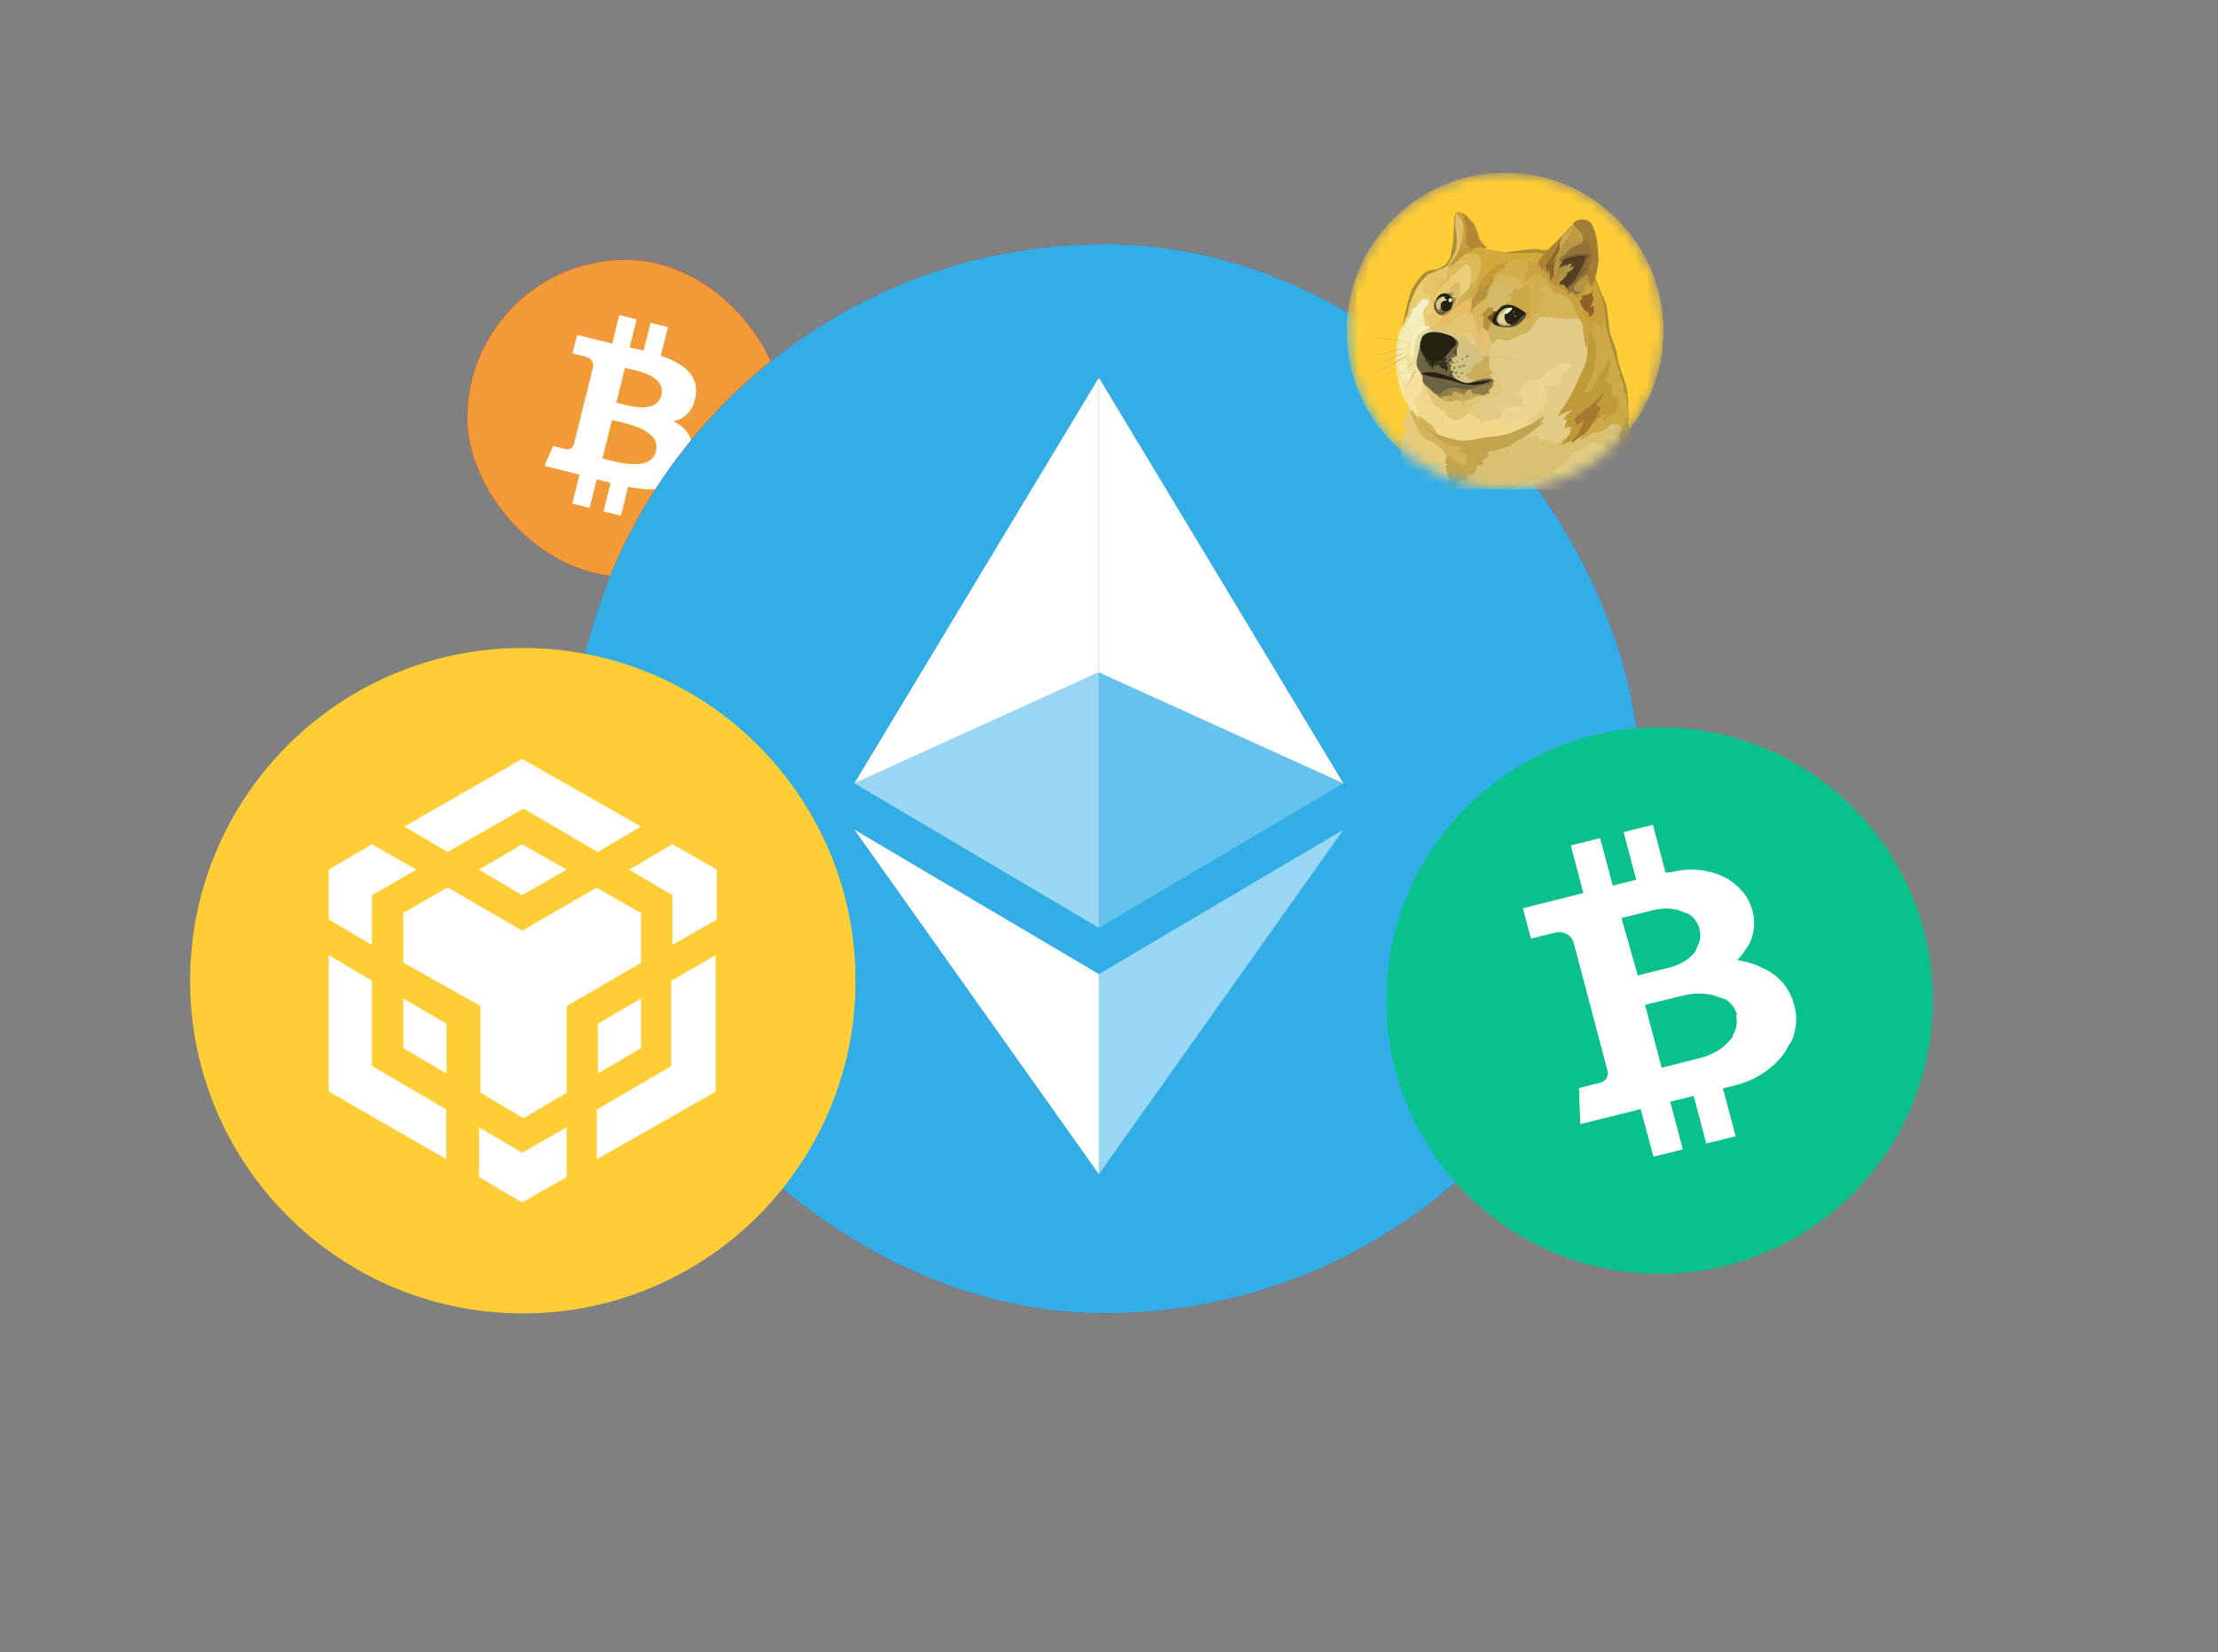 <svg width="200" height="149" viewBox="0 0 200 149" fill="none" xmlns="http://www.w3.org/2000/svg">
<rect x="0" y="0" width="200" height="149" fill="#808080" stroke="none"/>
<g clip-path="url(#clip0_1522_28692)">
<rect x="42.143" y="23.429" width="28.571" height="28.571" rx="14.286" fill="#FF060A"/>
<g clip-path="url(#clip1_1522_28692)">
<path d="M42.143 37.714C42.143 29.825 48.539 23.429 56.429 23.429C64.318 23.429 70.714 29.825 70.714 37.714C70.714 45.604 64.318 52 56.429 52C48.539 52 42.143 45.604 42.143 37.714Z" fill="#F19A37"/>
<path d="M62.729 35.679C63.013 33.778 61.565 32.756 59.586 32.074L60.229 29.499L58.661 29.108L58.035 31.616C57.623 31.513 57.2 31.416 56.779 31.32L57.408 28.797L55.841 28.406L55.2 30.98L52.038 30.197L51.621 31.871C51.621 31.871 52.784 32.138 52.76 32.154C53.395 32.313 53.51 32.733 53.49 33.066L51.731 40.121C51.653 40.313 51.457 40.603 51.013 40.492C51.029 40.515 49.873 40.206 49.873 40.206L49.095 42.003L52.252 42.8L51.603 45.406L53.169 45.796L53.812 43.219C54.241 43.335 54.655 43.442 55.061 43.543L54.421 46.108L55.988 46.499L56.637 43.899C59.311 44.404 61.321 44.2 62.166 41.784C62.848 39.838 62.133 38.715 60.726 37.982C61.75 37.745 62.522 37.072 62.728 35.68L62.729 35.679ZM59.146 40.702C58.66 42.648 55.384 41.596 54.321 41.332L55.181 37.881C56.244 38.146 59.651 38.672 59.147 40.702L59.146 40.702ZM59.632 35.651C59.19 37.423 56.462 36.523 55.577 36.302L56.356 33.171C57.242 33.392 60.092 33.804 59.631 35.651" fill="white"/>
</g>
</g>
<g clip-path="url(#clip2_1522_28692)">
<rect x="51.429" y="22" width="96.429" height="96.429" rx="48.214" fill="#FF060A"/>
<g clip-path="url(#clip3_1522_28692)">
<path d="M51.429 70.214C51.429 43.586 73.015 22 99.643 22C126.271 22 147.857 43.586 147.857 70.214C147.857 96.842 126.271 118.429 99.643 118.429C73.015 118.429 51.429 96.842 51.429 70.214Z" fill="#32ADE6"/>
<path d="M99.087 60.629L121.131 70.63L99.087 34.054V60.629Z" fill="white"/>
<path d="M99.087 60.611V34.054L77.042 70.63L99.087 60.611Z" fill="white"/>
<path d="M99.087 105.874L121.144 74.811L99.087 87.834L99.087 105.874Z" fill="white" fill-opacity="0.5"/>
<path d="M77.042 74.81L99.087 105.874V87.834L77.042 74.81Z" fill="white"/>
<path d="M99.087 60.611V83.66L121.13 70.63L99.087 60.611Z" fill="white" fill-opacity="0.25"/>
<path d="M99.086 60.611L77.042 70.63L99.086 83.66V60.611Z" fill="white" fill-opacity="0.5"/>
</g>
</g>
<g clip-path="url(#clip4_1522_28692)">
<g clip-path="url(#clip5_1522_28692)">
<mask id="mask0_1522_28692" style="mask-type:luminance" maskUnits="userSpaceOnUse" x="121" y="15" width="29" height="30">
<path d="M121.429 29.857C121.429 21.967 127.825 15.571 135.714 15.571C143.604 15.571 150 21.967 150 29.857C150 37.747 143.604 44.143 135.714 44.143C127.825 44.143 121.429 37.747 121.429 29.857Z" fill="white"/>
</mask>
<g mask="url(#mask0_1522_28692)">
<path d="M121.429 29.857C121.429 21.967 127.825 15.571 135.714 15.571C143.604 15.571 150 21.967 150 29.857C150 37.747 143.604 44.143 135.714 44.143C127.825 44.143 121.429 37.747 121.429 29.857Z" fill="#FFCD35"/>
<path d="M132.642 38.02L132.156 37.101L132.438 35.952L134.452 35.174L133.595 33.415L134.019 31.639L134.814 30.048L137.272 29.662L139.078 27.94L142.977 28.235L143.743 32.404L142.268 37.654L141.429 40.371L138.025 40.5L136.444 39.405L134.594 38.632L132.642 38.02Z" fill="#E2CC85"/>
<path d="M138.612 37.991C138.612 37.991 138.141 38.206 137.339 38.157C137.106 37.844 135.478 37.698 135.478 37.698C135.478 37.698 135.275 37.636 134.916 37.785C134.554 37.931 134.212 37.914 133.892 37.993C133.573 38.072 133.256 37.656 133.011 37.569C132.765 37.478 132.441 37.257 132.441 37.257L131.755 37.19L130.377 36.608L128.19 34.428L127.595 35.36L127.412 36.512L128.073 37.877L129.854 39.499L133.328 40.381L135.386 39.774L137.965 38.684L138.612 37.991Z" fill="#F1D789"/>
<path d="M126.272 30.286L126.713 28.951L127.238 28.089L128.93 27.947L128.423 29.429L127.008 31.946L127.595 34.193L126.555 34.713L126.235 34.222L125.977 33.098L125.96 31.834L126.272 30.286Z" fill="#F4ECB4"/>
<path d="M128.17 37.899L127.845 37.446C127.845 37.446 127.758 37.23 127.808 37.042C127.857 36.851 127.85 36.839 127.825 36.767C127.8 36.695 127.592 36.447 127.605 36.234C127.617 36.019 127.587 35.947 127.746 35.776C127.912 35.61 127.862 35.322 127.862 35.322L128.078 35.456L128.127 35.382C128.127 35.382 128.207 35.444 128.207 35.541C128.224 35.407 128.152 34.787 128.316 34.646C128.482 34.505 128.769 35.308 128.769 35.308L128.591 34.143L128.132 32.949L127.317 31.859L127.268 30.658V30.554C127.268 30.554 126.894 31.128 126.79 31.582C126.715 31.894 126.894 32.273 126.857 32.721C126.827 33.167 126.79 33.133 126.899 33.308C127.008 33.484 127.273 33.849 127.169 34.111C127.077 34.337 126.765 34.178 126.765 34.178C126.765 34.178 126.703 34.361 126.619 34.428C126.589 34.319 126.557 34.25 126.497 34.183C126.492 34.225 126.48 34.282 126.48 34.282C126.48 34.282 126.426 34.111 126.371 33.896C126.297 33.608 126.217 33.229 126.146 33.026C126.116 33.142 126.042 33.497 126.042 33.497L126.084 34.042L126.287 34.79L126.483 35.28L126.673 35.88L126.839 36.284L126.973 36.591L127.089 37.282L127.652 37.877L127.952 38.011L128.17 37.899Z" fill="#F3E19D"/>
<path d="M126.567 29.196C126.567 29.196 126.163 29.882 126.047 30.573C125.93 31.265 125.826 31.995 125.9 32.937C125.975 33.886 126.116 34.468 126.23 34.884C126.426 35.575 126.934 36.536 126.934 36.536L126.951 36.499C126.951 36.499 126.817 36.254 126.748 35.991C126.681 35.729 126.656 35.416 126.594 35.275C126.54 35.134 126.448 35.013 126.403 34.839C126.361 34.673 126.354 34.411 126.225 34.215C126.17 34.136 126.104 33.928 126.084 33.72C126.059 33.407 126.096 33.058 126.066 32.771C126.012 32.293 125.975 31.968 126.024 31.718C126.074 31.468 126.332 30.757 126.49 30.192C126.594 29.83 126.532 29.525 126.723 29.211C126.914 28.899 127.03 28.624 127.072 28.433C127.122 28.259 126.567 29.196 126.567 29.196Z" fill="#F2E8B0"/>
<path d="M128.482 28.921C128.482 28.921 128.274 28.983 128.174 29.092C128.075 29.196 128.033 29.283 127.899 29.459C127.766 29.637 127.758 29.778 127.649 29.999C127.54 30.214 127.3 30.539 127.27 30.655C127.24 30.772 127.191 31.317 127.129 31.574C127.074 31.832 127.191 32.149 127.191 32.149L127.332 32.119C127.332 32.119 127.332 32.303 127.473 32.426C127.615 32.548 127.639 32.015 127.639 32.015L128.167 30.234L128.962 29.694L129.049 29.258L128.482 28.921Z" fill="#F5EEC0"/>
<path d="M128.868 29.729C128.868 29.729 128.494 29.753 128.311 29.887C128.237 29.942 128.207 29.986 128.128 30.053C127.982 30.175 127.833 30.286 127.761 30.445C127.682 30.603 127.595 30.843 127.536 31.297C127.511 31.488 127.511 31.663 127.493 31.817C127.469 32.025 127.432 32.191 127.451 32.308C127.476 32.545 127.721 32.669 127.746 32.939L128.254 32.682L128.732 30.796L129.748 30.16L129.173 29.516L128.868 29.729Z" fill="#E6DB9D"/>
<path d="M128.947 46.557L126.681 46.612L125.479 46.52C125.479 46.52 125.553 45.638 125.571 45.43C125.613 45.301 125.754 44.934 125.796 44.868C125.826 44.769 125.863 44.518 125.779 44.211C125.833 44.124 126.004 44.077 126.195 42.368C126.269 41.731 126.282 41.248 126.336 40.946C126.416 40.517 126.47 40.359 126.458 40.198C126.44 39.94 126.421 39.752 126.445 39.554C126.482 39.291 126.74 38.979 126.733 38.764C126.728 38.593 126.641 38.481 126.567 38.377C126.492 38.273 126.433 38.186 126.433 38.186C126.433 38.186 126.941 37.837 126.936 36.43C126.953 36.435 126.966 36.442 126.966 36.442L127.216 37.153L127.387 37.361L128.043 38.585L128.888 39.405L130.137 40.245L130.919 41.097L130.999 43.369L129.976 44.697L128.947 46.557Z" fill="#E5CB7A"/>
<path d="M129.314 44.598C129.314 44.598 129.332 44.315 129.564 44.132C129.602 44.194 129.626 44.253 129.619 44.298C129.661 44.224 129.956 43.748 130.622 43.624C131.289 43.503 131.45 43.017 131.45 43.017L132.864 41.731L134.482 40.242L136.449 39.551L137.368 39.326C137.368 39.326 137.385 39.393 137.351 39.541C137.522 39.529 137.901 39.442 138.295 39.304C138.453 39.242 138.602 39.217 138.681 39.299C138.798 39.408 138.815 39.665 138.822 39.819C139.013 39.777 139.234 39.593 139.409 39.611C139.692 39.641 139.942 39.972 140.229 39.972C140.609 39.972 140.779 39.74 141.045 39.556C141.203 39.447 141.431 39.311 141.56 39.219C141.867 38.994 145.117 38.001 145.117 38.001L146.257 38.075L146.44 39.299L146.341 42.514L141.124 45.239L132.899 46.5L129.55 45.643L129.314 44.598Z" fill="#D8C173"/>
<path d="M125.836 46.565C125.836 46.565 126.136 45.886 126.277 44.905C126.394 44.102 126.29 43.919 126.319 43.661C126.361 43.275 126.797 42.522 126.835 42.376C126.864 42.675 126.951 43.807 127.263 44.06C127.196 44.159 127.085 44.501 127.484 44.764C127.417 44.905 127.281 45.076 127.367 45.333C127.454 45.591 127.558 45.958 127.508 46.362C127.367 46.391 127.214 46.453 127.092 46.57C126.971 46.679 125.836 46.565 125.836 46.565Z" fill="#F1D789"/>
<path d="M130.974 46.092L132.8 45.584L132.879 45.608C132.879 45.608 132.921 45.633 132.921 45.718C133.038 45.651 133.137 45.663 133.209 45.618C133.246 45.698 133.283 45.96 133.447 45.992C133.617 46.03 133.801 45.918 133.987 45.777C134.17 45.631 134.378 45.447 134.537 45.373C134.566 45.423 134.641 45.576 134.69 45.703C134.898 45.537 135.26 44.863 135.775 44.875C135.825 44.759 136.008 44.335 136.491 44.011C136.969 43.686 137.269 43.661 137.643 43.691C137.789 43.5 137.98 43.329 138.183 43.208C138.245 43.233 138.416 43.337 138.629 43.238C138.845 43.139 139.087 42.755 139.407 42.705C139.689 42.663 139.903 42.809 139.903 42.809C139.903 42.809 140.834 41.885 141.476 41.578C141.451 41.504 141.401 41.224 142.154 40.604C142.197 40.641 142.167 40.745 142.197 40.75C142.209 40.75 142.392 40.671 142.625 40.493C142.913 40.277 143.257 40.052 143.465 39.99C143.856 39.873 144.273 40.111 144.273 40.111C144.273 40.111 144.322 40.074 144.389 40.057C144.488 40.039 144.56 40.027 144.614 40.007C144.609 40.136 144.681 40.356 144.614 40.547C144.614 40.547 144.719 40.609 144.86 40.651C144.818 40.743 144.726 40.976 144.572 41.087C144.701 41.149 144.719 41.221 144.902 41.283C144.828 41.387 144.706 41.566 144.652 41.675C144.597 41.791 144.401 42.274 144.315 42.457C144.223 42.641 144.099 42.978 144.04 43.044C143.978 43.111 143.765 43.399 143.599 43.54C143.745 43.485 144.347 43.302 144.602 43.233C144.448 43.458 143.029 45.566 143.029 45.566L140.17 46.419L138.768 46.656L131.462 46.651L130.818 46.332L130.974 46.092Z" fill="#E0CD81"/>
<path d="M128.93 29.662C128.93 29.662 128.714 29.662 128.672 29.691C128.63 29.721 128.888 29.783 128.967 29.813C129.047 29.843 129.217 29.979 129.262 30.088C129.304 30.192 130.81 30.799 130.81 30.799L131.876 30.744L132.242 30.236L131.544 29.625L132.034 28.18L131.385 28.284L129.824 29.216L129.042 29.515L128.93 29.662Z" fill="#DFC57C"/>
<path d="M131.269 30.14C131.269 30.14 131.311 30.219 131.415 30.219C131.636 30.219 131.839 30.274 131.923 30.385C132.064 30.563 132.456 31.133 132.456 31.133L133.392 31.47L133.454 30.368L132.431 29.657L131.267 30.085V30.14H131.269Z" fill="#E5CC7C"/>
<path d="M131.086 30.549C131.086 30.549 131.256 30.561 131.472 30.482C131.688 30.402 132.042 30.232 132.195 30.298C132.411 30.39 132.366 30.677 132.599 30.935C132.74 31.094 132.998 31.089 133.144 31.26C133.29 31.431 133.793 31.351 133.793 31.351L133.984 32.379L133.219 33.36L132.968 34.579H131.933L130.986 34.205L130.521 33.078L130.754 31.938L131.086 30.549Z" fill="#D2C281"/>
<path d="M133.087 30.598C133.087 30.598 133.125 30.61 133.167 30.61C133.137 30.635 133.075 30.69 133.1 30.831C133.125 30.972 133.204 31.151 133.137 31.26C133.167 31.297 133.211 31.339 133.253 31.463C133.296 31.584 133.308 31.696 133.583 31.713C133.521 31.75 133.474 31.8 133.474 31.8C133.474 31.8 133.665 31.966 133.761 32.119C133.86 32.114 134.123 32.032 134.123 32.032L134.177 32.07L134.294 32.02C134.294 32.02 134.185 31.978 134.264 31.713C134.338 31.48 134.405 31.492 134.41 31.475C134.415 31.458 134.465 31.212 134.465 31.113C134.502 30.985 134.532 30.593 134.532 30.593L134.452 29.729L134.006 29.459L133.645 29.109L133.303 29.753L133.077 29.979L133.06 30.536L133.087 30.598Z" fill="#E2C270"/>
<path d="M134.16 29.875C134.16 29.875 134.239 30.1 134.269 30.274C134.286 30.219 134.286 30.17 134.286 30.17C134.286 30.17 134.348 30.511 134.361 30.653C134.385 30.648 134.41 30.64 134.415 30.665C134.42 30.69 134.477 30.965 134.465 31.118C134.494 31.064 134.636 30.848 134.881 30.702C134.98 30.64 135.096 30.573 135.218 30.568C135.409 30.563 135.547 30.69 135.775 30.69C136.325 30.69 136.823 30.286 137.19 30.162C137.46 30.07 137.693 30.004 137.856 29.855C137.936 29.788 138.077 29.639 138.206 29.419C138.376 29.124 138.555 28.869 138.733 28.837C138.592 28.861 138.488 28.854 138.488 28.854C138.488 28.854 138.542 28.8 138.634 28.725C138.726 28.651 138.837 28.559 138.996 28.559C139.278 28.559 139.419 28.601 139.578 28.601C139.737 28.596 139.828 28.559 139.828 28.559C139.828 28.559 139.994 28.676 140.368 28.676C140.742 28.681 140.993 28.713 141.188 28.73C141.384 28.747 142.04 28.676 142.229 28.681C142.424 28.686 142.583 28.767 142.583 28.767L141.976 27.003L139.796 25.098L138.498 26.017L136.501 28.014L134.569 28.73L134.165 29.184V29.875H134.16Z" fill="#CCB360"/>
<path d="M138.496 28.864C138.496 28.864 138.55 28.809 138.642 28.735C138.733 28.661 138.845 28.569 139.003 28.569C139.286 28.569 139.427 28.611 139.586 28.611C139.744 28.606 139.836 28.569 139.836 28.569C139.836 28.569 140.002 28.686 140.376 28.686C140.75 28.691 141 28.723 141.196 28.74C141.392 28.758 142.048 28.686 142.236 28.691C142.432 28.696 142.591 28.777 142.591 28.777L142.316 27.982L141.996 27.375L141.084 26.377C141.084 26.377 139.989 25.733 139.982 25.728C139.977 25.723 139.603 25.624 139.603 25.624L138.612 26.223L137.713 28.549L137.695 29.04L138.278 29.315C138.424 29.07 138.585 28.874 138.736 28.849C138.6 28.864 138.496 28.864 138.496 28.864Z" fill="#D5B457"/>
<path d="M138.483 29.03C138.396 29.035 138.324 29.018 138.304 28.956C138.23 28.748 138.171 28.718 138.109 28.718C138.047 28.718 137.963 28.852 137.913 28.864C137.863 28.876 137.804 28.71 137.804 28.71L137.749 28.686C137.749 28.686 137.43 28.894 137.204 29.139C136.979 29.384 136.61 29.8 136.444 29.875C136.278 29.949 135.708 29.974 135.512 30.016C135.317 30.058 135.101 30.199 135.071 30.232C135.042 30.264 135.158 30.298 135.175 30.331C135.193 30.36 134.985 30.348 134.967 30.38C134.955 30.405 135.017 30.546 135.047 30.618C135.101 30.593 135.156 30.576 135.218 30.576C135.408 30.571 135.547 30.697 135.775 30.697C136.325 30.697 136.823 30.294 137.19 30.17C137.46 30.078 137.692 30.011 137.856 29.862C137.935 29.796 138.076 29.647 138.205 29.426C138.299 29.275 138.391 29.134 138.483 29.03Z" fill="#D2B257"/>
<path d="M130.595 41.29C130.595 41.29 130.545 41.107 130.092 40.634C129.963 40.5 129.884 40.389 129.797 40.309C129.582 40.106 129.455 40.052 129.302 39.935C128.965 39.685 128.598 39.685 128.316 39.378C128.033 39.071 127.704 38.484 127.476 37.884C127.25 37.285 127.189 37.094 127.189 37.076C127.189 37.059 127.25 36.943 127.33 36.96C127.409 36.977 127.409 37.131 127.429 37.168C127.434 37.181 127.491 37.26 127.563 37.339C127.679 37.473 127.845 37.634 127.929 37.872C127.912 37.669 127.843 37.443 127.843 37.443C127.843 37.443 128.279 37.718 128.65 38.005C129.024 38.293 129.178 38.392 129.287 38.575C129.396 38.758 129.654 39.242 129.777 39.383C129.901 39.524 131.591 40.057 131.591 40.057L132.393 40.656L132.792 41.531L132.48 42.021L131.881 42.15L130.907 41.714L130.595 41.29Z" fill="#D2B159"/>
<path d="M128.432 38.278C128.432 38.278 128.635 38.602 129.131 38.91C129.577 39.18 130.283 39.425 130.912 39.571C131.274 39.658 131.635 39.725 131.96 39.73C132.834 39.742 133.436 39.492 134.182 39.41C134.586 39.368 135.081 39.336 135.597 39.214C136.258 39.056 136.65 38.877 137.182 38.627C137.569 38.449 137.923 38.315 138.21 38.144C138.614 37.906 138.909 37.641 139.251 37.562C139.209 37.678 139.164 37.887 138.827 38.102C139.006 38.097 139.251 38.085 139.251 38.085C139.251 38.085 139.013 38.226 138.594 38.543C138.337 38.739 137.995 39.071 137.645 39.291C137.42 39.432 137.175 39.536 137.014 39.621C136.622 39.836 136.464 39.945 136.206 40.208C136.298 40.203 136.305 40.208 136.305 40.208C136.305 40.208 135.981 40.25 135.748 40.374C135.698 40.374 135.614 40.356 135.465 40.399C135.349 40.436 135.195 40.52 135.037 40.565C134.811 40.632 134.737 40.602 134.737 40.602L134.774 40.676C134.774 40.676 134.479 40.671 134.383 40.681C134.4 40.686 134.395 40.693 134.395 40.693C134.395 40.693 134.383 40.693 134.346 40.711C134.316 40.728 134.266 40.76 134.192 40.778C134.162 40.783 134.138 40.783 134.1 40.79C134.113 40.82 134.209 40.986 134.254 41.085C134.217 41.11 133.659 41.531 133.659 41.531C133.659 41.531 133.684 41.568 133.701 41.617C133.719 41.672 133.726 41.751 133.744 41.788C133.786 41.863 133.811 41.875 133.811 41.875C133.811 41.875 133.744 41.888 133.627 41.917C133.528 41.942 133.407 41.984 133.236 42.009C133.186 42.014 133.132 42.021 133.077 42.021C133.102 42.076 133.211 42.284 133.01 42.524C132.807 42.762 132.748 42.799 132.686 42.953C132.668 42.94 132.636 42.916 132.587 42.891C132.52 42.861 132.428 42.816 132.396 42.757C132.391 42.782 132.366 42.878 132.322 42.99C132.26 43.156 132.168 43.319 132.151 43.443C132.084 43.369 131.96 43.223 131.789 43.252C131.618 43.282 131.482 43.515 131.452 43.582C131.452 43.54 131.422 43.508 131.415 43.557C131.41 43.612 131.316 44.181 130.791 44.642C130.786 44.526 130.786 44.268 130.773 44.184C130.724 44.233 130.664 44.305 130.308 44.459C129.958 44.613 130.013 44.766 130.013 44.766C130.013 44.766 129.983 44.521 130.171 44.263C130.362 44.006 130.478 43.884 130.478 43.864C130.478 43.859 130.474 43.835 130.454 43.81C130.429 43.785 130.379 43.755 130.379 43.736C130.409 43.723 130.704 43.582 130.687 43.29C130.669 43.027 130.558 42.891 130.478 42.794C130.466 42.782 130.595 42.69 130.578 42.66C130.565 42.643 130.407 42.527 130.387 42.465C130.392 42.435 130.399 42.385 130.412 42.356C130.429 42.301 130.441 42.264 130.436 42.227C130.424 42.165 130.357 41.994 130.337 41.977C130.355 41.982 130.478 41.977 130.478 41.977C130.478 41.977 130.379 41.818 130.362 41.744C130.345 41.669 130.308 41.474 130.288 41.437C130.33 41.442 130.434 41.449 130.434 41.437C130.439 41.4 130.342 41.337 130.384 41.29C130.414 41.295 130.471 41.32 130.526 41.39C130.496 41.31 130.446 41.157 130.342 41.095C130.392 41.077 130.558 41.033 130.704 41.12C130.85 41.206 130.9 41.328 130.9 41.328C130.9 41.328 130.986 41.395 131.12 41.494C131.274 41.615 131.469 41.788 131.782 41.91C131.848 41.947 132.019 41.947 132.143 41.922C132.218 41.905 132.26 41.88 132.297 41.86C132.327 41.843 132.351 41.836 132.351 41.836C132.351 41.836 132.302 41.736 132.26 41.682C132.302 41.682 132.351 41.687 132.351 41.687C132.351 41.687 132.381 41.62 132.247 41.491C132.277 41.461 132.314 41.442 132.314 41.392C132.272 41.387 132.198 41.325 132.18 41.3C132.205 41.283 132.242 41.226 132.284 41.209C132.247 41.179 132.156 41.055 132.114 41.043C132.156 41.03 132.23 40.988 132.23 40.988C132.23 40.988 132.022 40.934 131.955 40.889C131.888 40.84 131.789 40.755 131.73 40.731C131.668 40.706 131.559 40.693 131.514 40.644C131.556 40.656 131.623 40.644 131.673 40.644C131.71 40.644 131.727 40.649 131.739 40.649C131.734 40.632 131.734 40.594 131.831 40.582C131.923 40.565 131.965 40.54 131.965 40.54C131.965 40.54 131.873 40.535 131.769 40.436C131.665 40.337 131.578 40.257 131.519 40.245C131.457 40.233 131.341 40.287 131.269 40.282C131.17 40.27 131.128 40.22 131.128 40.22C131.128 40.22 130.798 40.25 130.067 39.804C129.436 39.417 129.161 39.076 129.161 39.076C129.161 39.076 129.086 39.051 128.99 38.996C128.752 38.873 128.422 38.615 128.432 38.278Z" fill="#C2A44D"/>
<path d="M137.546 23.409C137.546 23.409 137.633 23.434 137.692 23.508C137.809 23.642 137.883 23.894 137.618 24.164C137.722 24.202 137.764 24.214 137.856 24.202C137.764 24.311 137.556 24.543 137.544 24.747C137.531 24.913 137.635 24.962 137.635 24.962C137.635 24.962 137.477 25.145 137.47 25.453C137.507 25.41 137.591 25.319 137.715 25.22C137.898 25.074 138.151 24.908 138.322 24.804C138.317 24.87 138.339 24.932 138.339 24.932C138.339 24.932 138.659 24.67 138.926 24.786C139.048 24.841 138.993 25.012 138.993 25.012C138.993 25.012 139.159 24.95 139.275 25.066C139.392 25.183 139.558 25.482 139.642 25.599C139.679 25.653 139.776 25.757 139.875 25.918C139.991 26.109 140.12 26.372 140.212 26.629C140.217 26.5 140.249 26.3 140.616 26.426C140.982 26.555 141.399 26.825 141.748 27.358C142.097 27.89 142.184 28.49 142.36 28.718C142.538 28.938 142.722 29.305 142.734 29.459C142.746 29.612 142.679 30.108 143.046 31.448C143.15 31.032 143.309 30.108 143.309 30.108L143.395 29.293L143.494 26.771L140.861 24.583L138.802 23.089L137.462 23.218L137.546 23.409Z" fill="#CAA13E"/>
<path d="M142.439 27.162C142.439 27.162 142.402 26.917 141.783 26.501C141.163 26.089 140.68 26.089 140.234 25.74C139.893 25.465 139.536 24.833 139.303 24.625C139.077 24.42 139.04 23.825 139.04 23.825L139.801 23.188L140.933 21.553L141.889 20.5L142.348 21.137L142.984 21.885L143.339 23.387L143.467 25.584L142.439 27.162Z" fill="#B59544"/>
<path d="M143.205 29.796C143.205 29.796 143.247 29.317 143.084 28.809C142.92 28.302 142.563 27.4 142.397 27.063C142.33 26.689 142.38 26.659 142.452 26.617C142.526 26.575 142.794 26.421 142.942 25.881C143.089 25.341 143.549 25.324 143.549 25.324L143.832 25.116L144.26 26.189L144.634 27.157L144.751 27.898L144.838 28.53L144.634 29.865L143.631 30.772L143.205 29.796Z" fill="#C89D3A"/>
<path d="M142.397 39.73C142.397 39.73 142.784 39.214 142.917 38.959C143.051 38.697 142.494 35.365 142.494 35.365L143.614 31.696L143.584 30.502C143.584 30.502 143.638 29.399 143.767 28.921C143.921 29.196 144.399 29.528 144.503 29.704C144.552 29.367 144.718 28.656 144.694 27.898C144.785 28.039 145.006 29.459 145.006 29.459L145.226 30.415L145.514 31.431L145.833 32.503L146.024 33.244L146.133 33.422L146.225 33.734L146.311 34.071L146.562 34.862L146.708 35.511L146.824 36.688C146.824 36.688 146.866 36.834 146.879 36.962C146.884 37.091 146.861 37.166 146.861 37.188C146.861 37.213 146.903 37.47 146.886 37.666C146.861 37.862 146.861 38.015 146.708 38.157C146.554 38.298 146.458 39.138 146.458 39.138L146.183 38.954C146.183 38.954 146.237 38.704 146.108 38.476C145.979 38.251 145.729 38.201 145.588 38.238C145.447 38.268 145.164 38.313 145.073 38.392C144.986 38.471 144.773 38.716 144.577 38.828C144.332 38.974 143.933 38.986 143.72 39.036C143.505 39.086 143.267 39.232 143.016 39.403C142.756 39.571 142.494 39.693 142.397 39.73Z" fill="#CCA847"/>
<path d="M142.397 45.143C142.397 45.143 142.613 45.284 143.009 45.38C143.405 45.477 144.419 46.059 144.419 46.059L145.271 46.58L146.324 46.659L147.248 46.53C147.248 46.53 147.278 46.139 147.218 44.679C147.156 43.215 147.109 43.007 147.109 42.898C147.109 42.789 147.072 40.931 147.03 40.527C146.988 40.123 147.017 39.712 147.005 39.474C146.993 39.237 146.859 38.268 146.797 38.018C146.73 37.768 146.601 37.644 146.581 37.644C146.564 37.649 146.46 38.114 146.46 38.231C146.46 38.347 146.435 38.63 146.435 38.702C146.418 38.697 146.41 38.652 146.41 38.635C146.386 38.697 146.356 38.806 146.344 38.818C146.331 38.83 146.361 38.714 146.344 38.689C146.326 38.664 146.294 38.677 146.301 38.615C146.306 38.553 146.319 38.506 146.319 38.506C146.319 38.506 146.244 38.615 146.19 38.892C146.135 39.167 146.135 39.175 146.116 39.2C146.098 39.229 145.999 39.328 145.994 39.365C145.989 39.432 146.086 39.499 146.093 39.536C146.098 39.598 146.007 39.886 145.977 40.027C145.947 40.168 145.96 40.443 145.927 40.584C145.903 40.713 145.878 40.788 145.794 40.842C145.856 40.854 145.915 40.872 145.915 40.872C145.915 40.872 146.002 41.238 145.781 41.55C145.702 41.66 145.682 41.709 145.598 41.808C145.432 41.991 145.303 42.2 145.291 42.336C145.278 42.286 145.273 42.214 145.273 42.214C145.273 42.214 145.016 42.514 144.907 42.685C144.766 42.906 144.57 42.893 144.515 42.948C144.461 43.002 144.448 43.101 144.466 43.181C144.416 43.193 144.325 43.21 144.263 43.401C144.233 43.5 144.159 43.597 144.042 43.664C143.926 43.731 143.784 43.75 143.713 43.768C143.775 43.785 143.799 43.785 143.829 43.805C143.792 43.867 143.621 43.964 143.43 44.087C143.239 44.204 143.148 44.375 143.101 44.486C143.051 44.59 142.979 44.657 142.863 44.669C142.912 44.699 142.984 44.769 143.021 44.791C142.967 44.803 142.875 44.803 142.709 44.944C142.536 45.088 142.476 45.13 142.397 45.143Z" fill="#C39D3C"/>
<path d="M146.076 36.128C146.076 36.128 145.997 36.556 145.855 36.826C145.714 37.096 145.561 37.47 145.561 37.47C145.561 37.47 145.561 37.337 145.59 37.22C145.412 37.324 144.979 37.574 144.855 37.686C144.738 37.79 144.542 37.973 144.493 38.06C144.609 37.718 144.731 37.411 144.751 37.27C144.572 37.398 143.74 38.085 143.306 38.538L141.956 39.631C141.956 39.631 141.748 39.747 141.478 39.856C141.245 39.955 140.97 40.039 140.767 40.119C140.821 39.972 140.908 39.844 141.03 39.72C141.158 39.598 141.545 39.18 141.604 38.984C141.659 38.781 141.671 38.66 141.599 38.489C141.533 38.506 141.379 38.513 141.275 38.543C141.171 38.573 141.059 38.684 141.059 38.684C141.059 38.684 141.139 38.231 141.31 37.802C141.181 37.807 140.96 37.844 140.96 37.844C140.96 37.844 141.267 37.329 141.793 36.97C141.706 36.987 141.51 37.037 141.322 37.116C141.015 37.245 140.678 37.436 140.428 37.54C140.569 37.344 141.56 35.929 142.149 34.611C142.736 33.296 142.957 32.959 143.086 32.253C143.153 31.904 143.135 31.389 143.153 30.925C143.17 30.467 143.227 30.056 143.19 29.781C143.343 29.971 143.918 30.509 143.938 31.71C143.955 32.912 143.388 34.535 142.786 35.409C142.932 35.451 143.314 35.501 143.705 34.822C144.097 34.143 144.092 33.953 144.233 33.67C144.25 33.811 144.245 33.861 144.245 33.861C144.245 33.861 144.815 33.17 145.085 32.3C145.14 32.674 145.301 33.004 145.048 33.69C144.822 34.309 144.528 34.46 144.528 34.46C144.528 34.46 144.674 34.436 144.889 34.307C144.926 34.398 144.919 34.502 144.981 34.54C145.043 34.577 145.127 34.639 145.14 34.698C145.206 34.599 145.31 34.473 145.343 34.379C145.318 34.574 145.301 35.431 145.392 35.867C145.583 35.85 145.779 35.838 145.912 35.493C145.821 35.83 145.821 36.033 145.883 36.321C145.984 36.252 146.076 36.128 146.076 36.128Z" fill="#C0993A"/>
<path d="M139.64 22.473C139.64 22.473 139.449 22.552 139.125 22.552C138.842 22.552 138.921 22.443 138.48 22.443C137.802 22.443 135.431 22.834 135.015 22.829C134.745 22.824 135.926 22.946 135.926 22.946L138.946 22.988L139.553 22.938L139.779 22.48L139.64 22.473Z" fill="#A88F33"/>
<path d="M131.809 28.376C131.809 28.376 131.423 28.671 131.259 28.896C131.093 29.122 131.009 29.27 130.823 29.454C130.885 29.459 130.952 29.436 130.952 29.436C130.952 29.436 130.952 29.486 130.922 29.498C130.984 29.493 131.031 29.515 131.064 29.548C131.009 29.578 130.86 29.726 130.977 29.902C131.064 30.036 131.247 30.048 131.247 30.048C131.247 30.048 131.205 30.169 131.381 30.157C131.76 30.14 132.183 29.974 132.379 30.016C132.575 30.066 132.686 30.083 132.825 30.323C132.971 30.561 133.1 30.598 133.1 30.598C133.1 30.598 133.187 30.378 133.167 30.048C133.283 29.766 133.283 29.491 133.283 29.491L133.154 28.542L132.592 27.831L131.864 28.235L131.809 28.376Z" fill="#E3C571"/>
<path d="M132.5 28.235C132.5 28.235 132.554 28.364 132.782 28.376C132.758 28.43 132.758 28.438 132.765 28.48C132.77 28.522 132.777 28.584 132.777 28.584C132.777 28.584 132.807 28.572 132.844 28.535C132.857 28.589 132.832 28.676 132.844 28.738C132.857 28.8 132.881 28.847 132.881 28.847C132.881 28.847 132.886 28.834 132.894 28.822C132.899 28.809 132.943 28.956 133.065 29.067C133.065 29.037 133.077 29.018 133.077 29.018C133.077 29.018 133.077 29.06 133.107 29.104C133.095 29.099 133.082 29.087 133.082 29.087C133.082 29.087 133.095 29.478 133.161 29.681C133.179 29.657 133.186 29.652 133.191 29.639C133.191 29.627 133.186 29.748 133.174 29.835C133.156 29.922 133.169 30.043 133.169 30.043C133.169 30.043 133.236 29.989 133.315 29.956C133.389 29.927 133.511 29.835 133.585 29.632C133.659 29.429 133.684 29.278 133.684 29.278C133.684 29.278 133.726 29.357 133.734 29.424C133.739 29.486 133.855 29.454 133.855 29.454L133.88 29.184L134.026 28.572L134.16 28.193L134.804 27.189L135.968 26.295L136.984 26.528L137.841 25.363L136.365 24.477L134.967 24.623L133.699 26.379L132.683 27.972L132.5 28.235Z" fill="#D8B65B"/>
<path d="M139.818 25.693C139.818 25.693 139.731 25.71 139.481 25.839C139.231 25.968 139.058 26.01 138.961 26.201C138.862 26.392 138.857 26.543 138.857 26.543C138.857 26.543 139.028 26.468 139.127 26.444C139.231 26.419 139.347 26.426 139.335 26.468C139.323 26.506 139.285 26.548 139.285 26.548C139.285 26.548 139.481 26.543 139.476 26.639C139.471 26.738 139.439 26.843 139.402 26.89C139.365 26.939 139.211 27.011 139.194 27.068C139.152 27.184 139.211 27.189 139.189 27.284C139.171 27.375 139.09 27.553 138.822 27.866C138.547 28.178 138.431 28.398 138.431 28.398C138.431 28.398 138.297 28.148 138.228 27.933C138.178 27.957 137.915 28.104 137.915 28.104L137.306 25.98L137.318 25.839C137.318 25.839 137.373 25.772 137.385 25.648C137.294 25.619 137.281 25.594 137.16 25.477C137.038 25.361 136.939 25.22 136.736 25.123C136.706 25.069 136.669 24.994 136.521 24.965C136.375 24.935 136.283 24.91 136.283 24.91C136.283 24.91 136.362 24.88 136.399 24.819C136.308 24.831 136.233 24.861 136.033 24.856C135.83 24.851 135.807 24.843 135.696 24.861C135.584 24.878 135.45 24.927 135.401 24.756C135.346 24.714 135.23 24.752 135.131 24.898C135.032 25.044 134.997 25.16 134.806 25.217C134.801 25.255 134.782 25.351 134.72 25.455C134.665 25.547 134.578 25.639 134.462 25.775C134.279 25.99 134.308 26.345 134.016 26.615C133.721 26.885 134.066 25.866 134.066 25.866L134.536 24.739L135.877 23.429L137.958 23.288L138.161 24.365L139.176 24.714L139.818 25.693Z" fill="#D3AE4D"/>
<path d="M140.148 25.931L139.273 24.67L138.661 24.199C138.661 24.199 138.225 23.396 138.195 23.372C138.171 23.354 137.759 23.31 137.497 23.293L137.546 23.414C137.546 23.414 137.633 23.439 137.692 23.513C137.809 23.647 137.883 23.899 137.618 24.169C137.722 24.207 137.764 24.219 137.856 24.207C137.764 24.316 137.556 24.549 137.544 24.752C137.531 24.918 137.635 24.967 137.635 24.967C137.635 24.967 137.477 25.151 137.47 25.458C137.507 25.416 137.591 25.324 137.715 25.225C137.898 25.079 138.151 24.913 138.322 24.809C138.317 24.875 138.339 24.937 138.339 24.937C138.339 24.937 138.659 24.675 138.926 24.791C139.048 24.846 138.993 25.017 138.993 25.017C138.993 25.017 139.159 24.955 139.275 25.071C139.392 25.188 139.558 25.487 139.642 25.604C139.679 25.658 139.776 25.762 139.875 25.923C139.991 26.114 140.12 26.377 140.212 26.634C140.217 26.535 140.237 26.397 140.408 26.397L140.148 25.931Z" fill="#CAA13E"/>
<path d="M127.037 29.513C127.037 29.513 126.975 29.36 127.037 29.06C127.099 28.76 127.196 28.619 127.228 28.178C127.258 27.737 127.548 27.187 127.548 27.187L128.343 26.825L128.905 26.979L129.071 27.732L128.36 28.123C128.36 28.123 128.323 28.289 128.122 28.423C127.919 28.557 127.644 28.661 127.577 28.797C127.511 28.938 127.491 29.06 127.491 29.06C127.491 29.06 127.288 29.018 127.166 29.151C127.037 29.288 127.042 29.409 127.037 29.513Z" fill="#F4EFC8"/>
<path d="M128.643 29.312C128.643 29.312 128.576 29.355 128.526 29.459C128.477 29.379 128.36 28.909 128.356 28.485C128.351 28.061 128.326 27.957 128.422 27.811C128.521 27.665 128.905 27.511 128.851 27.249C128.796 26.999 128.569 26.895 128.289 26.966C128.093 27.016 127.947 27.432 127.744 27.64C127.59 27.799 127.407 27.774 127.357 27.861C127.29 27.977 127.352 28.094 127.332 28.168C127.327 28.193 127.265 28.326 127.154 28.488C126.929 28.812 126.547 29.27 126.497 29.682C126.515 29.449 126.502 29.444 126.564 29.186L126.527 29.124L126.772 28.322L126.931 27.66L127.285 26.553L127.91 25.421L128.517 24.742L129.148 24.784L129.223 25.733L129.584 27.514L130.345 28.45L129.126 29.27L128.643 29.312Z" fill="#EBCC73"/>
<path d="M129.022 29.649C129.022 29.649 128.918 29.674 128.881 29.654C128.844 29.637 128.806 29.612 128.819 29.587C128.831 29.563 128.898 29.52 128.898 29.501C128.898 29.483 128.893 29.434 128.836 29.426C128.779 29.419 128.762 29.456 128.762 29.456C128.762 29.456 128.707 29.414 128.663 29.407C128.7 29.402 128.742 29.402 128.742 29.402C128.742 29.402 128.638 29.352 128.526 29.34C128.588 29.302 128.71 29.194 128.789 29.194C128.868 29.194 128.918 29.181 128.906 29.139C128.893 29.097 128.831 29.035 128.764 29.01C128.789 28.98 128.806 28.936 128.747 28.814C128.685 28.693 128.71 28.611 128.73 28.582C128.747 28.544 128.809 28.478 128.839 28.435C128.868 28.393 128.893 28.336 128.943 28.307C128.967 28.289 129.047 28.257 129.126 28.227C129.213 28.198 129.285 28.16 129.334 28.198C129.389 28.235 129.364 28.284 129.364 28.284C129.364 28.284 129.535 28.222 129.688 28.302C129.842 28.376 130.216 28.423 130.216 28.423L130.35 28.693L129.463 29.454L129.096 29.637L129.022 29.649Z" fill="#E5C66B"/>
<path d="M130.253 28.406C130.253 28.406 129.978 28.589 129.916 28.656C129.953 28.661 130.015 28.686 129.99 28.723C129.961 28.76 129.782 28.889 129.683 29.01C129.579 29.132 129.48 29.285 129.445 29.36C129.408 29.426 129.126 29.622 129.029 29.647C129.232 29.647 129.641 29.397 129.795 29.397C129.79 29.471 129.837 29.555 129.924 29.563C130.01 29.568 130.26 29.617 130.597 29.409C130.934 29.206 130.823 29.055 130.964 28.956C131.234 28.777 131.343 28.619 131.492 28.52C131.638 28.421 131.717 28.398 131.717 28.398C131.717 28.398 131.722 28.324 131.767 28.331C131.809 28.336 131.821 28.373 131.821 28.373C131.821 28.373 132.079 28.19 132.408 28.141C132.396 28.136 132.391 28.123 132.391 28.123C132.391 28.123 132.416 28.111 132.421 28.099C132.421 28.099 132.438 28.074 132.45 28.086C132.463 28.099 132.48 28.19 132.505 28.227C132.559 28.203 132.663 27.97 132.663 27.97L132.914 27.254V26.6L132.718 26.637L131.249 27.261L130.357 28.185L130.253 28.406Z" fill="#E6BD62"/>
<path d="M134.485 25.198C134.485 25.198 134.613 25.168 134.71 25.106C134.68 25.185 134.68 25.272 134.551 25.46C134.423 25.651 134.418 25.676 134.314 25.871C134.21 26.075 134.197 26.367 134.098 26.496C134.177 26.459 134.239 26.454 134.239 26.454C134.239 26.454 134.14 26.54 134.098 26.632C134.056 26.724 133.982 26.914 133.798 27.031C133.615 27.147 133.382 27.222 133.132 27.497C132.882 27.767 132.624 28.108 132.495 28.232C132.562 28.116 132.654 27.883 132.679 27.729C132.703 27.576 132.674 27.392 132.716 27.189C132.758 26.986 132.758 26.84 132.961 26.486C133.164 26.131 133.511 24.9 133.511 24.9L134.259 24.663L134.485 25.198Z" fill="#B6933F"/>
<path d="M133.945 24.744C133.945 24.744 133.719 25.069 133.657 25.356C133.595 25.643 133.652 25.619 133.615 25.76C133.578 25.901 133.615 26.023 133.615 26.023C133.615 26.023 133.714 25.844 133.927 25.715C134.14 25.587 134.314 25.495 134.418 25.386C134.522 25.269 134.609 25.079 134.834 24.932C134.742 24.92 134.613 24.878 134.589 24.883C134.68 24.779 134.955 24.62 135.233 24.43C135.508 24.234 135.49 24.155 135.936 23.959C135.79 23.984 135.721 23.947 135.599 23.959C135.649 23.855 135.82 23.805 135.991 23.634C136.162 23.463 135.882 23.211 135.882 23.211L134.576 24.001L133.945 24.744Z" fill="#C49937"/>
<path d="M130.399 24.155L130.429 23.917L130.803 23.317L131.195 22.264V20.825L131.165 19.993L131.227 19.448L131.274 19.274L131.324 19.207L131.643 19.373L132.084 19.973L132.126 21.13L131.698 22.956L130.474 24.291L130.399 24.155Z" fill="#DFC068"/>
<path d="M131.373 19.14C131.373 19.14 131.177 19.145 131.135 19.96C131.093 20.775 131.073 21.204 131.044 21.608C131.014 22.012 130.944 22.257 130.91 22.495C130.873 22.733 130.855 23.057 130.744 23.255C130.694 23.347 130.59 23.634 130.345 23.85C130.07 24.088 129.659 24.254 129.597 24.266C129.488 24.291 128.935 24.345 128.71 24.469C128.631 24.511 128.494 24.561 128.343 24.702C128.043 24.972 127.645 25.455 127.357 26.037C126.916 26.907 126.475 29.362 126.475 29.362L126.574 29.196C126.574 29.196 126.587 28.975 126.807 28.589C127.023 28.203 126.961 27.769 127.261 27.028C127.377 26.746 127.523 26.379 127.702 26.067C127.984 25.559 128.326 25.123 128.67 24.885C129.233 24.499 129.852 24.415 129.852 24.415L130.518 23.974C130.518 23.974 130.635 23.748 130.788 23.491C131.004 23.129 131.279 22.725 131.338 22.138C131.43 21.268 131.21 20.699 131.222 20.183C131.234 19.668 131.239 19.289 131.343 19.197C131.447 19.106 131.373 19.14 131.373 19.14Z" fill="#A88F33"/>
<path d="M131.373 23.03C131.373 23.03 131.668 22.306 131.802 21.665C131.826 21.536 131.876 21.407 131.888 21.303C131.95 20.696 131.968 20.446 131.888 20.114C131.826 19.869 131.588 19.648 131.465 19.477C131.343 19.299 131.286 19.232 131.311 19.195C131.336 19.158 131.432 19.096 131.527 19.103C131.618 19.108 131.856 19.128 132.054 19.349C132.245 19.569 132.396 20.317 132.396 20.317L132.555 21.303L132.958 22.547L131.373 23.03Z" fill="#C99E3D"/>
<path d="M134.135 22.277C134.135 22.277 134.081 22.302 133.981 22.277C133.986 22.326 133.976 22.423 133.882 22.485C133.778 22.443 132.805 22.527 132.805 22.527C132.805 22.527 132.351 22.448 132.21 21.848C132.111 21.449 132.284 20.899 132.227 20.538C132.141 20.005 132.019 19.901 132.007 19.735C131.995 19.569 131.982 19.527 131.982 19.423C131.928 19.41 131.895 19.393 131.841 19.393C131.829 19.343 131.853 19.301 131.799 19.215C131.829 19.227 132.032 19.252 132.27 19.477C132.465 19.661 132.465 19.727 132.495 19.765C132.532 19.802 132.832 20.059 132.961 20.315C133.09 20.57 133.34 21.387 133.397 21.521C133.414 21.576 133.451 21.63 133.543 21.754C133.687 21.932 133.897 22.227 134.135 22.277Z" fill="#B58634"/>
<path d="M132.53 19.777C132.622 19.923 132.793 20.218 132.934 20.53C133.08 20.86 133.167 21.13 133.35 21.35C133.251 21.063 133.075 20.498 132.971 20.297C132.855 20.084 132.617 19.856 132.53 19.777Z" fill="#A88F33"/>
<path d="M130.845 23.85C130.845 23.85 130.595 23.912 130.129 24.157C129.976 24.236 129.83 24.303 129.688 24.365C129.322 24.531 128.928 24.685 128.616 24.769C128.64 24.799 128.653 24.811 128.653 24.811C128.653 24.811 128.653 24.932 128.72 25.002C128.683 25.039 128.187 25.376 128.333 26.503C128.432 26.466 128.549 26.416 128.566 26.416C128.596 26.421 128.603 26.503 128.64 26.503C128.678 26.503 128.799 26.454 128.928 26.288C128.923 26.355 128.849 27.028 129.247 27.482C129.322 27.395 129.51 27.108 129.51 27.108L129.515 27.016C129.515 27.016 129.532 26.696 129.636 26.404C129.74 26.109 129.944 25.896 129.944 25.896L131.004 24.383L130.845 23.85Z" fill="#E6C367"/>
<path d="M129.854 26.072C129.854 26.072 129.78 26.127 129.696 26.151C129.678 26.089 129.653 25.876 129.8 25.668C129.971 25.418 130.345 25.093 130.449 24.836C130.516 24.67 130.486 24.254 131.08 23.721C131.675 23.188 131.908 23.005 131.908 23.005L132.869 22.522L134.051 22.988L133.464 25.289L133.008 26.367L131.194 26.025L129.854 26.072Z" fill="#DCBA5A"/>
<path d="M130.546 25.448L130.771 25.165V24.965C130.771 24.965 131.021 24.898 131.291 24.623C131.561 24.348 131.935 23.82 132.265 23.852C132.594 23.89 132.626 24.568 132.639 24.759C132.651 24.95 132.693 25.383 132.76 25.616C132.835 25.849 131.958 26.731 131.958 26.731L131.363 27.184L130.546 25.448Z" fill="#E9CE77"/>
<path d="M131.244 27.799C131.244 27.799 131.427 27.511 131.293 27.449C131.373 27.271 131.519 27.083 131.519 27.083C131.519 27.083 131.623 26.825 131.96 26.508C132.297 26.188 132.505 25.98 132.559 25.767C132.614 25.552 132.614 25.344 132.614 25.344C132.614 25.344 132.681 25.398 132.73 25.423C132.785 25.448 133.042 25.661 133.005 26.089C132.968 26.518 132.81 26.696 132.81 26.696C132.81 26.696 132.656 26.85 132.547 26.929C132.431 27.008 132.388 27.1 132.193 27.108C132.222 27.083 132.26 27.07 132.26 27.07C132.26 27.07 132.056 27.046 131.947 27.145C131.838 27.244 131.606 27.548 131.489 27.64C131.373 27.714 131.244 27.799 131.244 27.799Z" fill="#CDAE50"/>
<path d="M139.481 22.98C139.481 22.98 139.09 22.822 138.57 22.802C138.049 22.785 137.289 22.814 136.543 22.819C135.74 22.824 135.012 22.544 134.001 22.495C133.835 22.396 133.414 21.962 132.096 22.881C132.176 22.876 133.053 22.678 133.357 23.06C133.664 23.439 133.578 24.083 133.536 24.236C133.456 24.578 133.199 25.076 133.095 25.425C132.991 25.775 133.015 25.958 132.941 26.203C132.867 26.449 132.703 26.57 132.8 26.852C132.929 26.773 132.996 26.773 133.211 26.29C133.427 25.807 133.382 25.463 133.739 25.054C134.088 24.643 134.67 24.08 134.891 23.939C135.111 23.798 136.868 22.886 138.706 23.756C139.149 23.709 139.481 22.98 139.481 22.98Z" fill="#D2A83E"/>
<path d="M132.837 22.643C132.837 22.643 132.832 22.601 132.825 22.589C132.795 22.527 132.758 22.49 132.758 22.49C132.758 22.49 132.322 22.41 132.101 22.435C131.715 22.477 131.366 22.955 131.202 23.201C131.036 23.446 130.835 23.825 130.615 24.021C130.62 23.991 130.602 23.966 130.602 23.966C130.602 23.966 130.615 23.984 130.59 24.008C130.565 24.033 130.565 24.046 130.578 24.058L130.615 24.095C130.627 24.095 130.969 23.941 131.435 23.508C131.93 23.055 132.309 22.822 132.508 22.742C132.659 22.673 132.837 22.643 132.837 22.643Z" fill="#C29637"/>
<path d="M141.295 20.78C141.295 20.78 141.215 20.88 141.116 20.988C140.896 21.221 140.608 21.484 140.363 21.754C140.13 22.012 139.868 22.212 139.573 22.549C139.278 22.886 138.936 23.26 138.849 23.369C138.77 23.478 138.708 23.657 138.708 23.748C138.666 23.718 138.617 23.686 138.617 23.686C138.617 23.686 138.641 23.736 138.691 23.795C138.753 23.882 138.849 23.991 138.899 24.058C138.978 24.167 139.02 24.296 139.028 24.34C139.057 24.345 139.248 24.382 139.486 23.991C139.724 23.6 140.036 23.171 140.036 23.171L140.532 22.435L140.844 21.811L141.235 21.112L141.295 20.78Z" fill="#AC8132"/>
<path d="M141.803 20.28C141.803 20.28 141.503 20.525 141.387 20.672C141.27 20.818 140.995 21.204 140.995 21.204L141.094 21.192L141.597 20.746L141.793 20.396L141.803 20.28Z" fill="#A88F33"/>
<path d="M141.711 39.968C141.711 39.968 141.706 39.764 141.82 39.643C141.936 39.522 142.231 39.343 142.519 38.674C142.806 38.008 142.838 37.854 142.838 37.854C142.838 37.854 142.323 38.295 142.006 38.399C142.08 38.246 142.122 38.137 142.159 38.057C142.117 38.02 141.939 37.978 141.922 37.958C142.021 37.859 142.075 37.617 142.276 37.456C142.534 37.26 143.004 36.923 143.371 36.623C143.738 36.323 144.456 35.625 144.548 35.422C144.602 35.501 144.615 35.55 144.615 35.55C144.615 35.55 144.253 36.021 144.065 36.321C143.899 36.578 143.911 36.725 143.911 36.725L144.253 36.579C144.253 36.579 144.352 36.945 143.903 37.503C144.099 37.428 144.178 37.473 144.29 37.411C144.107 37.527 143.854 37.686 143.616 38.122C143.383 38.558 143.066 39.066 142.531 39.383C142.011 39.717 141.711 39.968 141.711 39.968Z" fill="#A67A2E"/>
<path d="M140.368 23.238C140.368 23.238 140.165 23.662 140.136 23.991C140.131 24.07 140.111 24.132 140.111 24.224C140.106 24.519 140.128 24.848 140.061 25.002C140.036 24.94 140.024 24.898 139.999 24.873C139.962 24.977 139.895 25.302 139.841 25.423C139.816 25.344 139.761 25.069 139.766 24.744C139.771 24.42 139.779 24.358 139.779 24.291C139.766 24.39 139.699 24.524 139.675 24.603C139.638 24.536 139.595 24.449 139.546 24.378C139.516 24.427 139.479 24.499 139.447 24.536C139.442 24.506 139.429 24.427 139.422 24.316C139.417 24.187 139.41 24.021 139.417 23.986C139.429 23.919 139.534 23.657 139.754 23.416C140.017 23.129 140.287 22.576 140.366 22.405C140.445 22.235 140.782 21.524 140.782 21.524H141.04L140.666 22.376C140.666 22.376 140.44 22.841 140.324 23.012C140.207 23.183 139.962 23.674 139.853 23.865C139.932 23.761 139.999 23.706 140.079 23.607C140.155 23.538 140.368 23.238 140.368 23.238Z" fill="#8C6228"/>
<path d="M141.807 20.248C141.807 20.248 141.758 20.426 141.612 20.602C141.458 20.785 141.128 21.031 140.967 21.226C140.821 21.417 140.527 21.937 140.66 22.554C140.71 22.421 140.801 22.155 141.047 21.856C141.292 21.556 141.555 21.212 141.683 20.944C141.812 20.674 141.83 20.461 141.83 20.461L141.879 20.399L141.849 20.258L141.807 20.248Z" fill="#CBA94C"/>
<path d="M146.824 36.68C146.824 36.68 146.725 36.41 146.695 36.165C146.666 35.919 146.745 35.87 146.653 35.59C146.599 35.419 146.5 35.444 146.475 35.419C146.45 35.394 146.433 35.137 146.438 34.995C146.443 34.854 146.433 34.671 146.408 34.592C146.371 34.562 146.346 34.537 146.292 34.354C146.23 34.17 146.2 34.079 146.17 34.024C146.14 33.97 146.054 33.92 146.054 33.866C146.054 33.757 146.153 33.7 146.153 33.67C146.148 33.608 146.074 33.658 146.054 33.64C146.029 33.611 146.116 33.432 146.083 33.407C146.071 33.395 145.984 33.499 145.962 33.469C145.937 33.44 145.908 33.145 145.863 32.949C145.821 32.758 145.776 32.62 145.771 32.563C145.766 32.508 145.429 31.547 145.348 31.314C145.268 31.081 145.206 30.831 145.182 30.715C145.157 30.598 145.14 30.36 145.127 30.385C145.115 30.41 145.122 30.531 145.102 30.526C145.085 30.521 145.023 30.098 145.003 30.031C144.986 29.964 144.882 29.736 144.857 29.573C144.832 29.407 144.778 28.973 144.741 28.678C144.704 28.383 144.686 28.262 144.686 28.188C144.686 28.15 144.699 27.937 144.656 27.648C144.607 27.335 144.51 26.956 144.424 26.736C144.258 26.32 143.817 25.254 143.737 24.989C143.737 24.922 143.824 24.96 143.824 24.96C143.824 24.96 144.04 25.5 144.198 25.916C144.352 26.332 144.498 26.699 144.535 26.736C144.565 26.773 144.798 27.182 144.902 27.851C145.006 28.52 145.043 29.136 145.105 29.548C145.135 29.743 145.159 29.951 145.221 30.16C145.288 30.385 145.392 30.618 145.529 30.975C145.645 31.274 145.732 31.525 145.779 31.74C145.833 32.015 145.833 32.223 145.865 32.359C145.895 32.476 145.94 32.709 146.044 33.046C146.148 33.383 146.301 33.816 146.406 34.086C146.609 34.626 146.7 35.077 146.73 35.318C146.757 35.565 146.849 36.422 146.824 36.68Z" fill="#A88F33"/>
<path d="M141.82 20.218L141.807 20.248C141.807 20.248 141.845 20.26 141.837 20.31C141.837 20.334 141.837 20.431 141.825 20.513C141.812 20.599 141.788 20.666 141.783 20.721C141.783 20.837 141.8 20.971 141.637 21.303C141.587 21.395 141.557 21.474 141.532 21.529C141.471 21.662 141.458 21.682 141.404 21.744C141.49 21.695 141.802 21.499 141.961 21.529C141.852 21.59 141.686 21.712 141.582 21.87C141.607 21.875 141.711 21.895 141.877 21.87C142.152 21.828 142.459 21.729 142.729 21.749C143.024 21.766 142.907 21.395 142.907 21.395L142.566 20.647L141.921 20.193L141.82 20.218Z" fill="#BE9C44"/>
<path d="M143.5 25.822C143.5 25.822 143.212 25.535 143.096 24.549C142.98 23.558 143.004 22.098 143.004 22.098L142.771 21.529C142.771 21.529 142.722 21.15 142.601 21.008C142.479 20.867 142.239 20.629 142.13 20.513C142.021 20.396 141.897 20.238 141.823 20.213C141.86 20.151 142.026 19.802 142.662 19.797C143.299 19.792 143.495 20.146 143.562 20.275C143.629 20.404 143.928 20.961 144.04 22.022C144.144 23.082 144.149 23.161 144.131 23.528C144.119 23.731 144.052 24.202 143.936 24.705C143.829 25.131 143.713 25.606 143.5 25.822Z" fill="#A17C34"/>
<path d="M142.598 26.667C142.598 26.667 142.732 26.684 142.873 26.605C142.965 26.6 143.297 26.642 143.552 26.317C143.569 26.392 143.614 26.592 143.497 26.771C143.559 26.709 143.651 26.684 143.663 26.667C143.668 26.758 143.755 27.041 143.388 27.727C143.487 27.618 143.604 27.623 143.708 27.611C143.713 27.739 143.782 28.173 143.599 28.406C143.477 28.564 143.279 28.515 143.279 28.515C143.279 28.515 143.284 28.46 143.279 28.411C143.274 28.344 143.249 28.277 143.267 28.232C143.242 28.22 143.138 28.178 143.009 28.054C142.794 27.851 142.514 27.504 142.494 27.246C142.469 26.959 142.727 26.897 142.727 26.897C142.727 26.897 142.697 26.872 142.672 26.83C142.66 26.788 142.647 26.721 142.598 26.667Z" fill="#8C6228"/>
<path d="M140.688 23.55C140.688 23.55 140.675 23.533 140.609 23.612C140.621 23.533 140.633 23.458 140.638 23.387C140.663 23.332 140.705 23.265 140.76 23.203C140.723 23.278 140.698 23.345 140.698 23.345C140.698 23.345 140.789 23.174 140.923 23.07C141.015 22.995 141.131 22.96 141.181 22.891C141.235 22.817 141.223 22.804 141.235 22.792C141.235 22.792 141.357 22.713 141.543 22.48C141.567 22.45 141.604 22.418 141.629 22.388C141.671 22.371 141.77 22.326 141.887 22.267C142.008 22.2 142.144 22.108 142.229 22.071C142.395 21.997 142.571 22.004 142.652 21.888C142.714 21.87 142.781 21.685 142.769 21.526C142.86 21.563 143.331 21.856 143.492 22.495C143.609 22.948 143.401 23.647 143.314 23.984C143.227 24.321 143.215 24.571 143.093 24.724C142.94 24.927 142.444 25.215 142.323 25.356C142.219 25.473 141.907 25.767 141.919 25.98C141.931 26.139 142.127 26.226 142.169 26.255C142.211 26.285 142.211 26.322 142.291 26.305C142.37 26.288 142.4 26.25 142.432 26.25C142.469 26.255 142.469 26.263 142.486 26.263C142.504 26.263 142.524 26.258 142.524 26.258C142.524 26.258 142.511 26.483 141.983 26.553C141.946 26.558 141.909 26.57 141.862 26.577C141.924 26.548 141.961 26.548 142.028 26.456C141.954 26.444 141.741 26.431 141.686 26.414C141.704 26.384 141.761 26.305 141.808 26.268C141.85 26.231 141.803 26.218 141.765 26.238C141.748 26.25 141.666 26.305 141.582 26.379C141.52 26.434 141.466 26.508 141.367 26.575C141.337 26.476 141.342 26.288 141.458 26.151C141.429 26.156 141.372 26.243 141.317 26.226C141.312 26.189 141.305 26.067 141.334 25.956C141.364 25.844 141.525 25.648 141.525 25.648L142.303 24.259L142.469 23.206L140.688 23.55Z" fill="#92723A"/>
<path d="M140.646 23.61C140.646 23.61 140.603 23.639 140.688 23.696C140.675 23.714 140.646 23.776 140.608 23.818C140.566 23.867 140.522 23.897 140.504 23.939C140.467 24.026 140.437 24.085 140.437 24.122C140.437 24.16 140.425 24.397 140.321 24.551C140.284 24.605 140.242 24.697 140.212 24.759C140.15 24.868 140.096 24.955 140.083 25.004C140.058 25.091 140.041 25.329 140.041 25.329C140.041 25.329 140.096 25.262 140.115 25.237C140.086 25.299 140.053 25.366 140.006 25.416C140.036 25.391 140.123 25.329 140.269 25.2C140.472 25.029 140.789 24.742 141.176 24.514C141.059 24.556 140.96 24.556 140.881 24.568C140.943 24.506 141.5 23.852 141.793 23.79C141.822 23.753 141.817 23.711 141.817 23.711L141.567 23.686L141.059 23.795L140.985 23.404L140.646 23.61Z" fill="#B18E3E"/>
<path d="M141.453 25.839C141.453 25.839 141.386 25.906 141.324 26.072C141.307 26.055 141.25 25.993 141.203 25.906C141.111 25.753 140.97 25.557 140.641 25.668C140.636 25.564 140.628 25.51 140.641 25.435C140.695 25.423 140.861 25.289 141.027 25.093C141.144 24.96 141.253 24.806 141.327 24.61C141.376 24.573 141.461 24.511 141.572 24.439C141.731 24.331 141.921 24.182 141.951 24.016C141.877 24.046 141.718 24.12 141.481 24.108C141.572 24.065 141.713 24.021 141.696 23.837C141.733 23.813 141.763 23.795 141.763 23.795C141.763 23.795 141.733 23.783 141.676 23.783C141.671 23.766 141.664 23.741 141.622 23.753C141.58 23.766 141.572 23.766 141.567 23.783C141.55 23.788 141.493 23.783 141.451 23.813C141.409 23.843 141.292 23.942 141.248 23.959C141.265 23.929 141.29 23.885 141.29 23.885C141.29 23.885 141.168 23.897 141.082 23.934C140.923 23.989 140.74 24.088 140.554 24.184C140.571 24.155 140.579 24.135 140.591 24.13C140.604 24.125 140.633 24.117 140.633 24.113C140.633 24.108 140.621 24.063 140.628 24.046C140.633 24.028 140.737 23.825 140.824 23.709C140.911 23.592 140.928 23.426 140.928 23.426L141.307 23.235L142.372 22.99L143.064 23.032L142.977 23.511L142.568 24.345L142.219 25.106L141.82 25.572L141.453 25.839Z" fill="#543E26"/>
<path d="M143.18 23.771C143.18 23.771 142.764 24.286 142.647 24.365C142.722 24.207 143.18 23.263 143.346 23C143.309 22.97 143.259 22.97 143.376 22.51C143.277 22.742 143.242 22.864 143.16 22.926C143.081 22.988 143.069 22.968 143.014 22.968C143.031 22.938 143.027 22.906 143.027 22.906C143.027 22.906 142.677 22.864 142.439 22.864C142.202 22.864 141.728 22.993 141.466 23.097C141.258 23.183 141.141 23.183 141.067 23.238C140.993 23.3 140.951 23.367 140.913 23.384C140.884 23.401 140.742 23.446 140.71 23.493C140.68 23.543 140.631 23.597 140.631 23.61C140.631 23.622 140.619 23.639 140.656 23.627C140.668 23.622 140.76 23.572 140.864 23.511C141.005 23.431 141.176 23.34 141.3 23.285C141.654 23.144 141.766 23.169 141.924 23.139C142.09 23.109 142.328 23.04 142.486 23.04C142.645 23.035 142.945 23.04 143.014 23.052C142.984 23.077 142.96 23.107 142.972 23.211C142.972 23.24 142.947 23.273 142.922 23.345C142.848 23.548 142.707 23.885 142.628 24.055C142.519 24.288 142.395 24.484 142.333 24.605C142.271 24.727 142.137 25.046 142.003 25.217C141.87 25.388 141.8 25.492 141.758 25.529C141.716 25.567 141.416 25.787 141.439 25.866C141.493 25.849 141.837 25.72 142.088 25.438C142.338 25.155 142.387 24.985 142.583 24.831C142.779 24.677 142.932 24.42 143.024 24.207C143.101 24.008 143.084 23.947 143.18 23.771Z" fill="#806031"/>
<path d="M134.21 27.615C134.21 27.615 134.155 27.841 134.031 27.952C133.91 28.061 133.694 28.155 133.669 28.339C133.64 28.522 133.885 28.614 133.885 28.614C133.885 28.614 133.751 28.834 133.751 29C133.751 29.171 133.746 29.203 133.764 29.367C133.734 29.384 133.714 29.416 133.714 29.416C133.714 29.416 133.727 29.575 133.848 29.674C133.969 29.773 134.073 29.833 134.135 29.808C134.148 29.833 134.16 29.87 134.16 29.87C134.16 29.87 134.252 29.637 134.314 29.434C134.376 29.226 134.43 29.255 134.455 28.975C134.48 28.693 134.75 28.215 134.75 28.215L134.933 27.804L134.633 27.571L134.21 27.615Z" fill="#B6903C"/>
<path d="M134.767 28.019C134.767 28.019 134.675 28.111 134.596 28.222C134.517 28.331 134.455 28.43 134.338 28.473C134.222 28.515 134.148 28.515 134.155 28.631C134.162 28.747 134.271 28.797 134.333 28.857C134.4 28.919 134.455 29.023 134.425 29.139C134.462 29.122 134.529 29.102 134.591 28.968C134.653 28.834 135.086 28.019 135.086 28.019H134.767Z" fill="#685026"/>
<path d="M136.474 26.139C136.474 26.139 136.511 26.04 136.474 25.968C136.437 25.894 136.211 25.869 136.1 25.785C135.983 25.698 135.842 25.639 135.726 25.676C135.743 25.634 135.812 25.542 135.755 25.522C135.701 25.505 135.498 25.596 135.443 25.639C135.389 25.681 135.265 25.73 135.24 25.76C135.215 25.79 135.173 25.847 135.148 25.822C135.124 25.805 135.111 25.76 135.069 25.785C135.027 25.809 134.824 25.975 134.787 26.072C134.75 26.169 134.665 26.384 134.413 26.63C134.162 26.875 134.051 27.033 134.125 27.125C134.2 27.217 134.234 27.15 134.247 27.229C134.252 27.266 134.259 27.363 134.234 27.462C134.205 27.591 134.155 27.712 134.222 27.737C134.393 27.791 134.559 27.687 134.596 27.72C134.67 27.786 134.554 28.027 134.73 28.074C134.908 28.123 135.084 28.032 135.084 28.032L135.733 27.682L136.357 27.353L136.677 26.721L136.506 26.193L136.474 26.139Z" fill="#D4B968"/>
<path d="M135.862 27.648C135.862 27.648 135.753 27.482 135.886 27.335C136.02 27.189 136.211 27.127 136.285 27.036C136.261 27.006 136.231 26.998 136.231 26.998C136.231 26.998 136.298 26.865 136.446 26.795C136.409 26.758 136.36 26.729 136.305 26.729C136.184 26.729 136.109 26.803 135.998 26.803C135.889 26.803 135.877 26.748 135.877 26.748C135.877 26.748 136.06 26.731 136.042 26.649C136.025 26.562 135.993 26.562 135.993 26.562C135.993 26.562 136.347 26.416 136.409 26.337C136.471 26.258 136.464 26.166 136.476 26.129C136.518 26.129 136.763 26 136.862 26.055C136.962 26.109 136.892 26.258 136.892 26.258C136.892 26.258 137.192 26.032 137.346 25.812C137.479 25.824 137.541 25.72 137.64 25.72C137.762 25.72 137.953 25.886 137.99 26.24C138.014 26.444 138.052 26.56 138.014 26.919C137.997 27.122 138.002 27.556 138.064 27.771C138.106 27.942 138.205 27.925 138.205 27.925C138.205 27.925 138.188 27.999 138.119 28.059C138.052 28.121 138.044 28.284 138.052 28.346C138.064 28.408 138.089 28.48 138.089 28.48C138.089 28.48 138.009 28.572 137.99 28.634C137.972 28.695 137.891 28.738 137.831 28.738C137.769 28.738 137.801 28.733 137.722 28.738C137.643 28.743 137.618 28.755 137.569 28.738C137.519 28.72 137.482 28.701 137.502 28.542C137.519 28.383 136.89 28.014 136.89 28.014L135.862 27.648Z" fill="#CCA849"/>
<path d="M134.68 29.213C134.68 29.213 134.906 29.513 135.832 29.513C136.273 29.513 136.427 29.471 136.518 29.446C136.617 29.421 136.989 29.275 137.363 28.834C137.7 28.435 137.626 28.272 137.626 28.272L137.43 28.242L136.793 28.329L134.908 29.132L134.68 29.213Z" fill="#585136"/>
<path d="M135.371 29.288C135.371 29.288 134.569 29.466 134.569 28.958C134.569 28.463 135.064 27.942 135.188 27.851C135.317 27.759 135.624 27.655 135.624 27.655H136.365L136.506 28.029L136.444 28.837L135.371 29.288Z" fill="#252211"/>
<path d="M136.112 27.806C136.112 27.806 135.958 27.665 135.609 27.856C135.26 28.047 134.977 28.443 134.96 28.805C134.943 29.124 135.223 29.362 135.659 29.374C135.983 29.387 136.179 29.35 136.278 29.325C136.253 29.295 136.124 29.134 136.124 29.134L136.112 27.806Z" fill="#C3B378"/>
<path d="M135.961 27.886C135.961 27.886 135.924 27.856 135.815 27.915C135.723 27.965 135.59 28.094 135.486 28.185C135.419 28.24 135.377 28.265 135.339 28.307C135.186 28.49 135.057 28.79 135.131 28.938C135.206 29.084 135.451 29.258 136.075 29.142L135.961 27.886Z" fill="#E6D89C"/>
<path d="M135.758 28.193C135.758 28.193 135.659 28.346 135.659 28.592C135.659 28.842 135.8 29.241 136.32 29.27C136.719 29.295 136.987 28.696 137.276 28.463C137.497 28.284 137.631 28.279 137.631 28.279C137.631 28.279 137.405 28.034 136.803 27.717C136.209 27.398 135.542 27.355 135.181 27.846C135.352 27.834 135.904 27.692 135.904 27.692L136.174 27.779L135.758 28.193Z" fill="#252211"/>
<path d="M136.536 28.517C136.518 28.48 136.506 28.43 136.578 28.418C136.652 28.406 136.682 28.413 136.707 28.468C136.731 28.522 136.756 28.567 136.719 28.589C136.682 28.609 136.585 28.589 136.536 28.517ZM136.419 28.168C136.419 28.168 136.395 28.185 136.407 28.151C136.412 28.108 136.444 28.034 136.523 28.051C136.603 28.069 136.585 28.155 136.573 28.18C136.561 28.205 136.494 28.247 136.444 28.23C136.395 28.212 136.419 28.168 136.419 28.168Z" fill="#6F674D"/>
<path d="M129.713 28.326C129.713 28.326 129.909 28.473 130.137 28.468C130.362 28.463 130.652 28.23 130.786 28.081C130.865 27.994 130.932 27.903 131.006 27.831C131.068 27.769 131.11 27.739 131.14 27.697C131.182 27.648 131.227 27.556 131.249 27.526C131.195 27.568 131.115 27.643 131.034 27.692C130.954 27.742 130.783 27.833 130.714 27.858C130.647 27.883 129.954 28.25 129.954 28.25L129.713 28.326Z" fill="#AC924C"/>
<path d="M130.013 26.496C130.013 26.496 130.122 26.421 130.332 26.374C130.536 26.325 130.944 26.288 130.944 26.288L131.281 26.434L131.415 26.942L131.17 27.469L130.858 27.665L130.503 27.095L130.013 26.496Z" fill="#9F8E57"/>
<path d="M129.572 26.949L129.456 27.036C129.456 27.036 129.485 26.981 129.51 26.815C129.535 26.649 129.664 26.245 129.852 26.012C130.04 25.78 130.035 25.792 130.035 25.792C130.035 25.792 129.981 25.78 129.936 25.817C129.961 25.762 130.119 25.567 130.278 25.468C130.437 25.368 130.498 25.339 130.664 25.418C130.83 25.497 130.873 25.539 130.994 25.534C131.115 25.529 131.219 25.401 131.219 25.401C131.219 25.401 131.244 25.48 131.153 25.663C131.061 25.846 130.699 26.221 130.699 26.221L129.946 26.736L129.572 26.949Z" fill="#EAC970"/>
<path d="M130.129 26.434C130.129 26.434 130.674 26.508 130.84 26.354C130.845 26.372 130.865 26.372 130.865 26.384C130.865 26.396 130.853 26.409 130.853 26.409C130.853 26.409 130.882 26.404 130.907 26.404C130.932 26.409 130.949 26.416 130.974 26.416C130.999 26.416 131.028 26.411 131.028 26.411C131.028 26.411 131.023 26.453 130.991 26.473C131.016 26.473 131.041 26.478 131.041 26.498C131.041 26.518 131.046 26.577 131.016 26.59C130.979 26.602 130.942 26.585 130.942 26.585C130.942 26.585 130.942 26.652 130.979 26.719C131.028 26.81 131.132 26.914 131.274 26.884C131.274 26.884 131.348 27.063 131.036 27.459C130.994 27.514 130.949 27.588 130.895 27.65C130.853 27.749 130.845 27.796 130.845 27.796C130.845 27.796 131.373 27.593 131.524 27.13C131.677 26.664 131.707 26.206 131.677 25.777C131.673 25.656 131.653 25.569 131.623 25.507C131.549 25.354 131.341 25.378 131.256 25.465C131.135 25.586 130.932 25.889 130.649 26.097C130.362 26.305 130.35 26.342 130.129 26.434Z" fill="#D7BC6B"/>
<path d="M129.475 27.103C129.475 27.103 129.371 27.165 129.317 27.397C129.262 27.635 129.366 27.925 129.426 28.017C129.487 28.108 129.621 28.359 129.904 28.371C129.966 28.371 130.037 28.359 130.107 28.329C130.206 28.287 130.303 28.22 130.382 28.158C130.503 28.066 130.602 27.987 130.59 27.98C130.56 27.967 129.842 27.373 129.842 27.373L129.572 27.07L129.475 27.103Z" fill="#585136"/>
<path d="M130.154 28.088C130.154 28.088 130.3 28.076 130.387 28.022C130.474 27.967 129.879 27.378 129.879 27.378L129.921 28.014L130.154 28.088Z" fill="#453A25"/>
<path d="M129.522 27.058C129.522 27.058 129.448 27.199 129.448 27.236C129.436 27.358 129.473 27.739 129.503 27.861C129.532 27.989 129.693 28.185 129.901 28.185C130.03 28.185 130.209 28.106 130.209 28.086C130.209 28.061 130.025 28.037 129.976 27.945C129.946 27.895 129.934 27.774 129.926 27.65C129.921 27.571 129.921 27.484 129.951 27.454C130.018 27.38 130.03 27.167 130.03 27.167L130.268 26.726H129.956L129.582 26.959L129.522 27.058Z" fill="#84754B"/>
<path d="M129.431 27.194C129.431 27.194 129.676 26.87 129.896 26.795C130.117 26.721 130.216 26.766 130.216 26.766L130.087 27.095L129.904 27.298L129.916 27.402C129.916 27.402 129.887 27.677 130.07 27.868C130.253 28.059 130.389 28.051 130.469 28.051C130.548 28.051 130.776 27.985 130.892 27.709C130.996 27.452 131.083 27.122 130.875 26.791C130.672 26.461 130.313 26.449 130.243 26.449C130.174 26.451 129.629 26.476 129.431 27.194Z" fill="#252211"/>
<path d="M135.721 28.297C135.629 28.255 135.716 27.997 135.807 27.918C135.899 27.838 136.015 27.747 136.219 27.734C136.293 27.729 136.365 27.776 136.352 27.826C136.335 27.918 136.206 28.047 136.09 28.138C135.929 28.265 135.825 28.344 135.721 28.297Z" fill="#F7F7E7"/>
<path d="M130.766 26.892C130.833 26.887 130.92 26.942 130.937 27.013C130.954 27.093 130.895 27.251 130.766 27.251C130.662 27.251 130.607 27.122 130.607 27.085C130.607 27.048 130.625 27.011 130.632 26.999C130.637 26.991 130.649 26.904 130.766 26.892Z" fill="#F8F6DE"/>
<path d="M129.8 26.949C129.8 26.949 129.629 27.028 129.549 27.194C129.47 27.36 129.488 27.524 129.5 27.586C129.512 27.648 129.574 27.801 129.616 27.856C129.658 27.91 129.715 27.947 129.758 27.942C129.8 27.938 129.886 27.826 129.886 27.759C129.886 27.692 129.891 27.41 129.973 27.256C130.045 27.103 129.8 26.949 129.8 26.949Z" fill="#D4C38B"/>
<path d="M129.825 26.937C129.795 26.954 129.745 26.979 129.758 27.011C129.77 27.041 129.874 27.061 129.911 27.132C129.954 27.207 129.954 27.286 129.941 27.323C129.954 27.318 129.991 27.298 130.028 27.261C130.082 27.199 130.149 27.115 130.206 27.115C130.243 27.115 130.281 27.132 130.315 27.132C130.37 27.132 130.424 27.115 130.432 27.058C130.444 26.984 130.328 26.917 130.261 26.929C130.273 26.88 130.291 26.808 130.236 26.758C130.182 26.709 130.011 26.796 129.973 26.82C129.934 26.845 129.825 26.937 129.825 26.937Z" fill="#E2D59D"/>
<path d="M133.761 32.142L134.128 32.033L134.232 32.107C134.232 32.107 134.306 32.265 134.422 32.285C134.385 32.365 134.289 32.431 134.293 32.488C134.298 32.545 134.348 32.587 134.348 32.587C134.348 32.587 134.018 33.133 134.668 33.682C134.514 33.744 134.318 33.829 134.214 33.878C134.289 33.895 134.447 33.928 134.514 33.987C134.581 34.049 134.581 34.066 134.643 34.104C134.705 34.141 134.742 34.19 134.73 34.213C134.687 34.188 134.546 34.114 134.521 34.183C134.497 34.25 133.91 34.225 133.91 34.225L132.919 34.416C132.919 34.416 132.956 34.317 132.852 34.225C132.73 34.116 132.582 34.23 132.423 34.109C132.215 33.95 132.208 33.767 132.141 33.697C132.208 33.655 132.344 33.593 132.668 33.551C132.656 33.526 132.614 33.452 132.639 33.385C132.668 33.298 132.792 33.244 132.755 33.14C132.81 33.127 132.834 33.127 132.971 32.957C133.099 32.786 133.179 32.748 133.278 32.736C133.377 32.724 133.436 32.736 133.62 32.565C133.748 32.444 133.706 32.34 133.706 32.34C133.706 32.34 133.791 32.312 133.761 32.142Z" fill="#CBAC5A"/>
<path d="M132.678 32.196C132.683 32.171 132.703 32.159 132.837 32.171C132.971 32.184 133.818 32.092 134.048 32.08C134.281 32.062 135.101 32.075 135.5 32.159C135.899 32.243 136.303 32.342 136.498 32.392C136.694 32.446 136.756 32.466 136.749 32.491C136.744 32.516 136.699 32.54 136.674 32.533C136.65 32.528 136.001 32.33 135.8 32.288C135.599 32.246 134.906 32.134 134.526 32.142C134.172 32.147 134.031 32.137 133.731 32.171C133.431 32.209 132.936 32.258 132.787 32.238C132.641 32.221 132.671 32.221 132.678 32.196Z" fill="#D6BC6F"/>
<path d="M134.673 34.138C134.673 34.138 135.18 34.413 135.364 34.75C135.498 35 135.284 35.124 135.284 35.124C135.284 35.124 135.572 35.124 135.535 35.283C135.517 35.382 135.039 35.65 134.72 35.791C134.395 35.932 134.407 35.925 134.249 35.949C134.095 35.974 133.674 35.9 133.587 36.024C133.501 36.145 133.538 36.274 133.563 36.294C133.587 36.311 133.788 36.336 133.788 36.336C133.788 36.336 133.746 36.452 133.33 36.465C132.914 36.477 132.81 36.507 132.785 36.551C132.76 36.593 132.864 36.569 133.055 36.601C133.246 36.63 133.513 36.65 133.513 36.65C133.513 36.65 133.426 36.725 133.201 36.784C132.943 36.851 132.54 36.913 132.418 36.987C132.48 37.029 132.572 37.091 132.614 37.096C132.51 37.121 132.364 37.175 132.339 37.195C132.376 37.22 132.426 37.25 132.426 37.25C132.426 37.25 132.218 37.5 132.096 37.562C131.975 37.624 131.276 37.949 131.036 37.886C130.436 37.728 130.362 37.072 130.216 37.022C129.995 36.948 129.891 37.096 129.696 36.992C129.782 36.93 129.829 36.893 129.921 36.851C129.822 36.801 129.309 36.477 129.309 36.477C129.309 36.477 129.247 36.336 129.131 36.135C129.032 35.964 128.885 35.736 128.776 35.535C128.539 35.094 128.526 34.891 128.311 34.641C128.348 34.592 128.477 34.599 128.477 34.599L130.283 35.194L133.486 35.285L134.318 34.096L134.673 34.138Z" fill="#DFC677"/>
<path d="M129.929 35.952C129.929 35.952 129.953 35.981 129.995 36.006C130.057 36.048 130.149 36.098 130.211 36.172C130.236 36.135 130.298 36.068 130.407 36.172C130.516 36.276 130.652 36.202 130.736 36.227C130.823 36.257 130.828 36.269 130.828 36.269C130.828 36.269 130.877 36.227 130.986 36.182C131.053 36.157 131.133 36.14 131.219 36.115C131.299 36.098 131.385 36.073 131.445 36.073C131.499 36.11 131.695 36.319 132.48 36.011C133.221 35.724 133.392 35.692 133.516 35.736C133.528 35.707 133.541 35.65 133.731 35.657C133.731 35.578 133.573 35.308 133.573 35.308L132.698 35.008H132.22L130.786 35.27L129.991 35.724L129.929 35.952Z" fill="#C4A859"/>
<path d="M129.45 35.449C129.45 35.449 129.468 35.583 129.666 35.724C129.862 35.865 129.924 35.949 129.924 35.949C129.924 35.949 129.961 35.9 129.99 35.85C130.02 35.796 130.045 35.734 130.094 35.716C130.194 35.674 130.419 35.754 130.469 35.741C130.511 35.729 130.498 35.642 130.543 35.642C130.647 35.637 130.714 35.709 130.751 35.709C130.788 35.709 130.88 35.704 130.892 35.684C130.905 35.664 130.909 35.459 131.051 35.36C131.204 35.251 131.393 35.298 131.442 35.322C131.442 35.36 131.447 35.451 131.546 35.456C131.645 35.461 131.655 35.444 131.742 35.474C131.829 35.503 131.933 35.469 131.98 35.615C132.022 35.602 132.121 35.59 132.096 35.449C132.146 35.412 132.188 35.387 132.292 35.241C132.317 35.204 132.359 35.161 132.391 35.107C132.478 35.107 132.582 35.09 132.72 35.211C132.678 35.241 132.654 35.261 132.641 35.29C132.654 35.303 132.703 35.352 132.74 35.407C132.777 35.456 132.802 35.516 132.849 35.528C132.953 35.558 133.124 35.516 133.315 35.528C133.498 35.541 133.652 35.607 133.719 35.65C133.744 35.637 133.744 35.632 133.806 35.645C133.867 35.657 133.915 35.662 133.848 35.583C133.885 35.6 133.927 35.637 133.964 35.6C134.001 35.563 134.031 35.508 134.135 35.496C134.239 35.483 134.276 35.501 134.318 35.392C134.373 35.258 134.185 35.258 134.185 35.258C134.185 35.258 134.271 35.179 134.368 35.075C134.484 34.966 134.618 34.825 134.65 34.651C134.705 34.332 134.393 34.289 134.393 34.289L132.879 34.755L131.028 34.663L129.45 35.449Z" fill="#927D49"/>
<path d="M128.091 31.076C128.091 31.076 128.041 31.138 128.011 31.284C127.982 31.43 127.994 31.413 127.969 31.517C127.944 31.621 127.64 32.657 127.754 33.006C127.868 33.355 128.066 33.484 128.19 33.767C128.214 33.829 128.239 33.866 128.252 33.92C128.294 34.103 128.257 34.245 128.306 34.428C128.324 34.49 128.368 34.562 128.435 34.636C128.581 34.79 128.821 34.936 128.926 35.04C129.072 35.194 129.28 35.506 129.545 35.535C129.686 35.553 129.887 35.493 130.053 35.394C130.199 35.303 130.291 35.174 130.444 35.099C130.553 35.045 130.67 35.025 130.774 35C130.989 34.958 131.185 34.951 131.301 34.976C131.48 35.013 131.901 35.142 132.134 35.142C132.225 35.142 132.441 35.129 132.674 35.067C133.028 34.963 133.457 34.785 133.739 34.706C133.905 34.656 134.039 34.644 134.175 34.614C134.408 34.559 134.604 34.485 134.715 34.344C134.641 34.257 134.549 34.123 134.054 34.128C133.491 34.141 132.842 34.453 132.523 34.502C132.203 34.552 132.064 34.594 131.708 34.465C131.358 34.336 131.346 34.25 131.346 34.25C131.346 34.25 130.979 33.992 130.826 33.338C130.672 32.682 130.826 32.206 131.224 31.753C131.329 31.636 131.304 31.532 131.304 31.532C131.304 31.532 131.566 31.178 131.494 30.846C131.415 30.516 130.907 30.583 130.907 30.583L128.091 31.076Z" fill="#6E6342"/>
<path d="M128.514 32.179C128.514 32.179 128.477 32.246 128.484 32.312C128.489 32.379 128.509 32.466 128.71 32.662C128.881 32.833 128.844 33.023 128.844 33.023C128.844 33.023 128.93 33.041 129.163 32.932C129.346 32.845 129.408 32.999 129.408 32.999C129.408 32.999 129.483 32.957 129.579 32.944C129.678 32.932 129.733 32.895 129.733 32.895C129.733 32.895 129.948 33.115 130.137 33.219C130.308 33.311 130.407 33.373 130.491 33.311C130.57 33.256 130.57 33.145 130.565 33.095C130.565 33.095 130.541 33.033 130.491 32.967C130.436 32.887 130.35 32.796 130.345 32.721C130.332 32.55 130.474 32.347 130.444 32.298C130.414 32.248 130.303 32.236 130.028 32.335C129.743 32.429 128.514 32.179 128.514 32.179Z" fill="#39331F"/>
<path d="M129.163 33.286C129.163 33.286 129.022 33.152 129.072 32.503C129.146 32.498 129.25 32.521 129.25 32.521C129.25 32.521 129.327 33.023 129.163 33.286Z" fill="#292311"/>
<path d="M128.157 30.581C128.157 30.581 128.182 30.564 128.212 30.531C128.162 30.623 127.937 30.99 128.12 31.567C128.304 32.142 128.764 32.57 129.332 32.59C129.899 32.61 130.196 32.332 130.538 31.916C130.672 31.75 130.825 31.542 130.962 31.401C131.165 31.18 131.323 31.119 131.323 30.905C131.323 30.469 130.878 30.274 130.221 30.078C129.564 29.882 128.972 29.907 128.665 30.041C128.365 30.187 128.237 30.341 128.157 30.581Z" fill="#252211"/>
<path d="M130.266 33.482L130.315 33.457C130.315 33.457 130.328 33.261 130.407 33.266C130.486 33.279 130.523 33.383 130.516 33.42C130.511 33.457 130.491 33.519 130.412 33.512C130.308 33.514 130.266 33.482 130.266 33.482Z" fill="#3F3824"/>
<path d="M130.045 32.649C130.045 32.649 130.095 32.632 130.154 32.692C130.204 32.692 130.417 32.667 130.484 32.709C130.55 32.751 130.57 32.788 130.57 32.788C130.57 32.788 130.32 32.843 130.184 32.788C130.045 32.741 130.045 32.649 130.045 32.649Z" fill="#2D2815"/>
<path d="M131.148 32.687C131.148 32.674 131.014 32.583 130.873 32.553C130.848 32.548 130.843 32.565 130.823 32.565C130.811 32.56 130.806 32.523 130.806 32.523L130.726 32.565C130.726 32.565 130.714 32.583 130.756 32.615C130.793 32.645 130.855 32.669 130.873 32.719C130.89 32.768 130.89 32.786 130.897 32.793C130.902 32.798 130.989 32.793 131.031 32.768C131.073 32.741 131.152 32.704 131.148 32.687Z" fill="#82764F"/>
<path d="M129.896 33.19C129.896 33.19 129.921 33.019 130.087 33.011C130.258 32.999 130.29 33.165 130.29 33.165L130.191 33.264C130.191 33.261 130.117 33.157 129.896 33.19Z" fill="#2D2816"/>
<path d="M130.974 32.454C130.974 32.454 130.882 32.553 130.679 32.583C130.662 32.558 130.625 32.508 130.679 32.429C130.734 32.35 130.796 32.325 130.858 32.35C130.919 32.362 130.962 32.404 130.974 32.454Z" fill="#574F35"/>
<path d="M131.348 32.575C131.353 32.55 131.336 32.545 131.348 32.533C131.36 32.521 131.427 32.496 131.44 32.508C131.445 32.513 131.44 32.533 131.44 32.558C131.44 32.583 131.44 32.607 131.427 32.625C131.41 32.649 131.36 32.662 131.336 32.654C131.311 32.649 131.306 32.612 131.306 32.605C131.318 32.6 131.348 32.587 131.348 32.575ZM131.772 32.307C131.772 32.295 131.814 32.27 131.838 32.27C131.876 32.27 131.876 32.3 131.881 32.307C131.893 32.312 131.893 32.303 131.905 32.325C131.918 32.35 131.935 32.387 131.923 32.412C131.91 32.436 131.861 32.454 131.848 32.449C131.831 32.436 131.777 32.325 131.772 32.307Z" fill="#82764F"/>
<path d="M130.92 32.632C130.92 32.632 130.974 32.644 131.048 32.706C131.024 32.724 130.987 32.744 130.987 32.744C130.987 32.744 130.982 32.687 130.92 32.632Z" fill="#6E6342"/>
<path d="M130.798 32.087C130.786 32.075 130.835 32.045 130.865 32.05C130.895 32.055 130.907 32.075 130.939 32.08C130.972 32.085 130.977 32.067 130.989 32.055C131.001 32.042 131.043 32.05 131.051 32.055C131.056 32.06 131.063 32.072 131.063 32.072C131.063 32.072 131.063 32.042 131.088 32.023C131.113 32.005 131.138 32.005 131.155 32.01C131.16 32.028 131.185 32.09 131.18 32.102C131.175 32.114 131.1 32.132 131.088 32.119C131.1 32.149 131.155 32.211 131.162 32.223C131.167 32.236 131.108 32.266 131.083 32.261C131.048 32.258 130.835 32.134 130.798 32.087ZM131.123 31.676C131.123 31.676 131.118 31.659 131.098 31.646C131.081 31.641 131.024 31.646 131.024 31.676C131.024 31.706 131.073 31.872 131.128 31.958C131.19 32.045 131.232 32.117 131.274 32.137C131.316 32.154 131.341 32.124 131.348 32.112C131.353 32.099 131.366 32.008 131.361 31.792C131.356 31.577 131.348 31.369 131.336 31.356C131.323 31.344 131.274 31.344 131.257 31.369C131.239 31.393 131.128 31.639 131.123 31.676Z" fill="#585136"/>
<path d="M130.902 32.944C130.902 32.944 130.816 32.89 130.731 32.927C130.652 32.964 130.657 33.11 130.657 33.11C130.657 33.11 130.712 33.135 130.766 33.098C130.821 33.061 130.89 32.999 130.902 32.944Z" fill="#574F35"/>
<path d="M131.066 33.14C131.061 33.09 131.016 33.09 131.016 33.066C131.021 33.041 131.046 33.023 131.071 33.023C131.096 33.023 131.12 33.053 131.15 33.073C131.18 33.09 131.224 33.123 131.229 33.16C131.234 33.197 131.18 33.301 131.12 33.301C131.061 33.298 131.078 33.189 131.066 33.14ZM131.544 33.073C131.544 33.073 131.445 33.103 131.452 33.073C131.457 33.043 131.482 33.036 131.514 33.036C131.527 33.023 131.551 33.006 131.576 33.006C131.601 33.006 131.613 33.019 131.613 33.019C131.613 33.019 131.68 32.989 131.7 33.006C131.717 33.023 131.705 33.023 131.717 33.043C131.73 33.061 131.747 33.098 131.747 33.118C131.747 33.137 131.673 33.179 131.613 33.172C131.544 33.157 131.556 33.085 131.544 33.073ZM132.121 32.962C132.121 32.962 132.151 32.979 132.126 32.999C132.109 33.016 132.022 33.048 131.948 33.053C131.873 33.053 131.807 33.066 131.807 33.041C131.807 33.016 131.869 32.967 131.906 32.954C131.918 32.937 131.943 32.924 131.968 32.924C131.997 32.924 132.114 32.912 132.146 32.907C132.176 32.902 132.2 32.919 132.183 32.944C132.176 32.962 132.121 32.962 132.121 32.962ZM132.292 32.196C132.292 32.196 132.255 32.275 132.213 32.275C132.171 32.27 132.171 32.258 132.171 32.246C132.171 32.228 132.213 32.184 132.208 32.171C132.196 32.171 132.166 32.171 132.171 32.142C132.171 32.117 132.213 32.087 132.25 32.092C132.262 32.08 132.305 32.055 132.349 32.055C132.391 32.055 132.428 32.067 132.428 32.092C132.428 32.117 132.379 32.171 132.362 32.184C132.342 32.203 132.317 32.216 132.292 32.196ZM131.727 33.66C131.727 33.66 131.678 33.665 131.678 33.69C131.678 33.702 131.69 33.702 131.707 33.695C131.72 33.695 131.737 33.69 131.737 33.69C131.742 33.695 131.742 33.72 131.779 33.72C131.797 33.72 131.834 33.707 131.866 33.69C131.896 33.678 131.921 33.665 131.921 33.64C131.908 33.598 131.883 33.578 131.846 33.578C131.809 33.578 131.792 33.591 131.792 33.591C131.792 33.591 131.779 33.566 131.737 33.591C131.695 33.615 131.7 33.615 131.712 33.628C131.735 33.648 131.727 33.66 131.727 33.66ZM131.447 33.918C131.447 33.905 131.509 33.881 131.527 33.888C131.544 33.893 131.594 33.987 131.594 33.997C131.594 34.01 131.532 34.039 131.507 34.039C131.482 34.039 131.44 33.997 131.44 33.99C131.44 33.985 131.47 33.977 131.47 33.972C131.477 33.96 131.447 33.93 131.447 33.918ZM131.252 33.556C131.264 33.551 131.264 33.539 131.281 33.526C131.299 33.514 131.319 33.521 131.319 33.521C131.319 33.521 131.331 33.497 131.361 33.492C131.39 33.487 131.415 33.492 131.41 33.504C131.41 33.541 131.435 33.566 131.435 33.596C131.435 33.625 131.418 33.663 131.356 33.687C131.294 33.705 131.21 33.705 131.197 33.7C131.185 33.695 131.172 33.645 131.185 33.62C131.195 33.593 131.232 33.569 131.252 33.556Z" fill="#82764F"/>
<path d="M131.331 33.574C131.331 33.574 131.289 33.598 131.289 33.611C131.284 33.623 131.284 33.64 131.284 33.648C131.284 33.655 131.338 33.643 131.346 33.635C131.348 33.63 131.331 33.586 131.331 33.574Z" fill="#6E6342"/>
<path d="M130.962 33.457C130.987 33.462 131.029 33.457 131.061 33.469C131.086 33.482 131.103 33.507 131.078 33.536C131.054 33.566 131.029 33.611 130.974 33.603C130.912 33.598 130.853 33.566 130.853 33.541C130.848 33.511 130.865 33.474 130.883 33.455C130.907 33.435 130.92 33.447 130.962 33.457Z" fill="#585136"/>
<path d="M130.932 33.482C130.932 33.482 130.853 33.544 130.833 33.574C130.808 33.603 130.687 33.757 130.65 33.789C130.662 33.764 130.692 33.727 130.692 33.727C130.692 33.727 130.618 33.769 130.588 33.861C130.558 33.953 130.754 34.002 130.883 34.039C131.011 34.076 131.061 34.089 131.061 34.089C131.061 34.089 130.987 33.98 130.94 33.863C130.89 33.747 130.865 33.734 130.897 33.68C130.922 33.626 130.959 33.588 130.959 33.546C130.945 33.507 130.932 33.482 130.932 33.482Z" fill="#574F35"/>
<path d="M128.108 33.678C128.108 33.678 128.125 33.682 128.162 33.678C128.199 33.673 128.586 33.531 128.989 33.556C129.168 33.569 129.485 33.593 129.884 33.702C130.392 33.836 131.023 34.101 131.432 34.252C131.541 34.294 131.648 34.369 131.727 34.398C132.039 34.52 132.052 34.52 132.235 34.552C132.45 34.582 132.671 34.51 132.901 34.46C133.184 34.398 133.667 34.369 134.09 34.307C134.311 34.277 134.494 34.215 134.494 34.215C134.494 34.215 134.157 34.552 133.35 34.673C132.946 34.735 132.614 34.715 132.364 34.686C132.106 34.661 131.935 34.624 131.806 34.587C131.66 34.545 131.36 34.433 130.991 34.341C130.734 34.275 130.446 34.225 130.117 34.163C129.304 34.014 128.422 33.843 128.108 33.678Z" fill="#252211"/>
<path d="M127.687 30.39C127.6 30.311 127.508 30.232 127.424 30.152C127.337 30.073 127.253 29.994 127.166 29.914L126.909 29.669C126.867 29.627 126.822 29.59 126.78 29.548C126.738 29.511 126.688 29.468 126.646 29.431C126.304 29.107 125.96 28.782 125.623 28.458C125.972 28.777 126.314 29.094 126.664 29.419L126.785 29.54C126.827 29.582 126.872 29.62 126.914 29.662L127.171 29.899C127.258 29.979 127.342 30.058 127.429 30.145C127.516 30.232 127.6 30.311 127.687 30.39ZM123.148 30.34C123.148 30.34 124.392 30.469 124.999 30.556C125.561 30.635 127.32 30.905 127.32 30.905L123.148 30.34ZM123.148 30.34C123.497 30.37 123.847 30.407 124.196 30.445C124.374 30.462 124.545 30.482 124.716 30.499L124.979 30.529C125.066 30.541 125.15 30.554 125.237 30.566L126.277 30.732L126.797 30.819C126.968 30.848 127.139 30.881 127.318 30.91C127.147 30.893 126.968 30.868 126.797 30.843L126.277 30.769L125.237 30.616C125.15 30.603 125.066 30.586 124.979 30.573L124.716 30.544C124.545 30.526 124.367 30.502 124.196 30.482C123.847 30.44 123.497 30.395 123.148 30.34ZM127.196 31.23C127.196 31.23 125.868 31.567 125.42 31.696C124.979 31.817 123.644 32.223 123.644 32.223" fill="#CFB66C"/>
<path d="M127.196 31.23C126.901 31.317 126.609 31.401 126.309 31.48L125.422 31.718C125.127 31.805 124.835 31.889 124.54 31.976L124.099 32.097C123.953 32.139 123.804 32.176 123.653 32.218C123.799 32.169 123.948 32.119 124.094 32.077L124.535 31.936C124.83 31.844 125.122 31.758 125.417 31.666C125.717 31.592 126.012 31.512 126.312 31.44C126.596 31.369 126.896 31.297 127.196 31.23ZM123.829 33.041C123.975 32.986 125.66 32.201 126.051 32.018C126.247 31.926 126.817 31.723 126.817 31.723" fill="#CFB66C"/>
<path d="M123.829 33.041C123.958 32.991 124.08 32.932 124.204 32.875L124.57 32.704L125.306 32.35C125.551 32.233 125.789 32.104 126.042 31.995C126.171 31.941 126.299 31.896 126.428 31.854L126.624 31.792C126.691 31.775 126.753 31.755 126.82 31.738C126.574 31.854 126.317 31.953 126.071 32.067C125.826 32.189 125.576 32.288 125.323 32.397L124.575 32.726C124.325 32.828 124.08 32.937 123.829 33.041ZM123.993 33.727C123.993 33.727 125.519 32.833 126.044 32.545C126.319 32.392 127.209 31.951 127.209 31.951" fill="#CFB66C"/>
<path d="M123.993 33.727C124.251 33.569 124.513 33.407 124.776 33.244L125.167 33.006C125.301 32.927 125.43 32.852 125.566 32.773C125.7 32.694 125.829 32.615 125.965 32.54C126.032 32.498 126.099 32.466 126.168 32.436L126.376 32.332C126.651 32.199 126.926 32.062 127.216 31.946C126.953 32.112 126.683 32.253 126.413 32.399C126.279 32.474 126.143 32.54 126.009 32.615C125.876 32.689 125.747 32.768 125.611 32.84C125.477 32.919 125.348 32.994 125.212 33.066L124.808 33.286C124.533 33.435 124.263 33.581 123.993 33.727ZM127.196 32.147C127.196 32.147 126.247 32.875 125.94 33.108C125.633 33.341 124.729 33.995 124.729 33.995" fill="#CFB66C"/>
<path d="M127.196 32.147C127.001 32.312 126.793 32.471 126.589 32.625L125.977 33.095C125.769 33.249 125.566 33.407 125.358 33.561C125.15 33.715 124.942 33.861 124.721 34.002C124.917 33.836 125.125 33.682 125.333 33.531C125.541 33.38 125.757 33.232 125.958 33.078L126.57 32.607C126.78 32.454 126.983 32.295 127.196 32.147ZM126.114 33.881C126.114 33.881 126.334 33.697 126.609 33.44C126.951 33.12 127.37 32.711 127.504 32.637" fill="#CFB66C"/>
<path d="M126.114 33.881C126.223 33.772 126.339 33.665 126.455 33.561L126.634 33.407C126.688 33.358 126.75 33.303 126.805 33.249C126.914 33.14 127.02 33.023 127.129 32.912C127.184 32.858 127.238 32.803 127.3 32.754C127.33 32.729 127.362 32.704 127.399 32.687C127.429 32.669 127.461 32.637 127.503 32.632C127.479 32.669 127.449 32.687 127.424 32.719C127.394 32.744 127.37 32.773 127.345 32.798C127.29 32.853 127.228 32.902 127.174 32.952C127.057 33.051 126.936 33.147 126.82 33.251C126.703 33.355 126.594 33.467 126.478 33.571C126.351 33.678 126.235 33.782 126.114 33.881ZM127.595 32.89C127.595 32.89 126.787 33.68 126.621 33.809L127.595 32.89Z" fill="#CFB66C"/>
<path d="M127.595 32.89C127.521 32.976 127.441 33.056 127.362 33.127L127.117 33.36C127.038 33.44 126.963 33.519 126.879 33.598C126.792 33.672 126.713 33.744 126.621 33.814L126.859 33.581C126.938 33.502 127.025 33.435 127.109 33.355L127.347 33.123C127.429 33.041 127.508 32.962 127.595 32.89ZM127.632 33.318C127.632 33.318 127.54 33.588 127.37 33.925C127.161 34.341 126.849 34.862 126.713 35.127" fill="#CFB66C"/>
<path d="M127.632 33.318C127.632 33.41 127.607 33.489 127.578 33.569C127.548 33.648 127.516 33.727 127.479 33.801C127.441 33.876 127.399 33.955 127.357 34.027C127.315 34.101 127.266 34.173 127.228 34.247L126.978 34.688C126.891 34.834 126.807 34.983 126.716 35.124C126.777 34.966 126.862 34.817 126.941 34.671C127.028 34.525 127.107 34.376 127.186 34.225C127.223 34.151 127.261 34.071 127.29 33.992C127.327 33.913 127.365 33.839 127.394 33.767C127.431 33.687 127.461 33.613 127.498 33.541C127.54 33.464 127.575 33.39 127.632 33.318Z" fill="#CFB66C"/>
<path d="M128.514 35.35C128.514 35.35 128.269 35.674 128.294 36.086C128.361 35.87 128.445 35.541 128.514 35.35ZM128.747 35.674C128.747 35.674 128.66 36.556 128.589 36.99C128.69 36.489 128.71 36.531 128.747 35.674ZM130.37 37.042C130.37 37.042 130.003 38.119 129.996 38.419C130.075 38.112 130.229 37.483 130.37 37.042Z" fill="#DEC270"/>
<path d="M131.227 35.283C131.227 35.283 131.821 36.264 132.267 37.101C132.146 36.68 131.868 35.907 131.227 35.283Z" fill="#CBAF59"/>
<path d="M132.825 36.727C132.825 36.727 133.29 37.53 133.707 38.508C133.657 38.087 133.523 37.366 132.825 36.727Z" fill="#E3C677"/>
<path d="M137.522 38.174C137.621 38.112 137.816 37.775 137.987 37.691C138.158 37.604 138.287 37.587 138.441 37.416C138.594 37.237 138.636 37.128 138.973 36.987C139.444 36.784 139.12 36.522 139.12 36.522C139.12 36.522 139.199 36.442 139.286 36.38C139.407 36.289 139.548 36.177 139.536 35.981C139.518 35.652 139.456 35.174 139.186 34.896C139.449 34.842 139.952 34.805 140.264 34.725C140.626 34.634 140.792 34.505 140.792 34.505C140.792 34.505 140.584 34.151 140.921 33.794C141.257 33.44 141.532 33.224 141.736 32.825C141.503 32.795 141.148 32.672 140.242 33.016C140.309 33.046 140.383 33.095 140.383 33.095C140.383 33.095 139.826 33.249 139.622 33.42C139.268 33.72 139.224 33.965 138.84 34.148C138.453 34.331 138.069 34.282 137.75 34.431C137.43 34.577 137.383 34.706 137.266 34.76C137.291 34.79 137.261 34.839 137.309 34.882C137.279 34.924 137.105 35.206 136.93 35.206C136.947 35.273 137.096 35.322 137.096 35.322C137.096 35.322 136.986 35.402 136.709 35.422C136.85 35.568 136.984 35.729 137.353 35.962C137.323 36.023 137.2 36.115 137.249 36.232C137.304 36.348 137.445 36.507 138.01 36.635C137.722 36.648 137.385 36.715 136.932 36.653C136.479 36.598 136.404 36.566 136.124 36.635C136.154 36.665 136.233 36.665 136.303 36.744C136.228 36.749 135.763 36.69 135.604 36.898C135.438 37.114 135.366 37.468 135.379 37.706C135.292 37.748 135.208 37.822 135.25 37.976C135.292 38.129 135.512 38.179 135.654 38.275C135.795 38.38 135.807 38.417 135.941 38.392C136.082 38.362 136.29 38.221 136.412 38.221C136.533 38.221 136.62 38.313 136.62 38.313C136.62 38.313 136.949 38.154 136.982 38.184C137.011 38.214 136.986 38.404 137.019 38.434C137.051 38.456 137.423 38.236 137.522 38.174Z" fill="#ECD592"/>
</g>
</g>
</g>
<g clip-path="url(#clip6_1522_28692)">
<g clip-path="url(#clip7_1522_28692)">
<path d="M17.143 88.429C17.143 71.86 30.574 58.429 47.143 58.429C63.711 58.429 77.143 71.86 77.143 88.429C77.143 104.997 63.711 118.429 47.143 118.429C30.574 118.429 17.143 104.997 17.143 88.429Z" fill="#FFCD35"/>
<path d="M51.094 101.645V106.13L47.085 108.429L43.19 106.13V101.645L47.085 103.943L51.094 101.645ZM29.642 86.13L33.537 88.429V96.121L40.244 100.032V104.518L29.642 98.419V86.13ZM64.528 86.13V98.438L53.811 104.536V100.051L60.519 96.139V88.447L64.528 86.13ZM53.792 80.032L57.801 82.33V86.816L51.094 90.727V98.531L47.199 100.829L43.322 98.531V90.709L36.368 86.797V82.312L40.377 80.013L47.085 83.925L53.792 80.032ZM36.368 90.023L40.263 92.321V96.807L36.368 94.508V90.023ZM57.801 90.023V94.508L53.906 96.807V92.321L57.801 90.023ZM33.537 76.121L37.546 78.419L33.537 80.718V85.204L29.642 82.905V78.419L33.537 76.121ZM60.633 76.121L64.642 78.419V82.905L60.633 85.204V80.718L56.737 78.419L60.633 76.121ZM47.085 76.121L51.094 78.419L47.085 80.718L43.19 78.419L47.085 76.121ZM47.085 68.429L57.801 74.527L53.906 76.825L47.199 72.914L40.358 76.825L36.463 74.527L47.085 68.429Z" fill="white"/>
</g>
</g>
<g clip-path="url(#clip8_1522_28692)">
<g clip-path="url(#clip9_1522_28692)">
<path d="M125 90.214C125 76.604 136.033 65.571 149.643 65.571C163.253 65.571 174.286 76.604 174.286 90.214C174.286 103.824 163.253 114.857 149.643 114.857C136.033 114.857 125 103.824 125 90.214Z" fill="#0AC18E"/>
<path d="M161.752 90.479L161.735 90.455V90.447C161.727 90.423 161.719 90.398 161.71 90.366V90.358C161.417 89.407 160.84 88.571 160.053 87.945C160.028 87.929 160.003 87.905 159.978 87.888L159.944 87.864L159.919 87.848L159.911 87.84L159.886 87.823L159.877 87.815L159.852 87.799L159.844 87.791L159.81 87.783L159.802 87.775L159.777 87.758L159.769 87.75L159.743 87.734L159.735 87.726L159.718 87.701L159.702 87.693L159.677 87.677L159.66 87.669L159.635 87.653L159.618 87.645L159.593 87.628L159.576 87.62L159.551 87.604L159.534 87.596L159.509 87.58L159.492 87.572L159.467 87.555L159.45 87.547L159.425 87.531L159.409 87.523L159.384 87.507L159.367 87.499L159.342 87.482L159.325 87.474L159.291 87.458L159.275 87.45L159.241 87.433L159.225 87.425L159.191 87.409L159.174 87.401L159.141 87.385L159.124 87.377L159.091 87.36L159.074 87.352L159.04 87.336L159.024 87.328L158.99 87.312L158.965 87.303C158.948 87.295 158.932 87.287 158.915 87.279C158.203 86.922 157.433 86.686 156.647 86.581C156.873 86.345 157.074 86.101 157.258 85.841L157.283 85.801L157.3 85.776L157.316 85.752L157.325 85.736L157.341 85.712L157.35 85.695L157.366 85.671L157.375 85.655L157.392 85.63L157.4 85.614L157.417 85.59L157.425 85.573L157.442 85.549L157.45 85.533L157.467 85.508L157.475 85.5L157.492 85.476L157.5 85.468L157.517 85.444L157.526 85.435L157.542 85.411L157.551 85.403L157.567 85.379L157.576 85.37L157.593 85.346L157.601 85.338L157.618 85.314L157.626 85.305L157.643 85.281L157.651 85.273L157.659 85.249L157.668 85.24L157.676 85.216L157.685 85.208L157.693 85.183L157.701 85.175L157.71 85.151L157.718 85.143L157.726 85.119L157.735 85.11L157.743 85.086L157.752 85.078L157.76 85.054L157.768 85.045L157.777 85.021L157.785 85.013L157.793 84.989L157.81 84.956C157.818 84.932 157.827 84.907 157.844 84.883C158.187 84.071 158.262 83.177 158.07 82.316V82.308C158.061 82.284 158.061 82.259 158.053 82.235V82.227L158.044 82.211C158.036 82.178 158.028 82.146 158.019 82.105C158.011 82.073 158.003 82.04 157.994 82.008L157.977 81.983V81.975C157.969 81.951 157.961 81.926 157.952 81.902C157.693 81.057 157.182 80.31 156.479 79.758C156.463 79.741 156.438 79.725 156.421 79.709L156.396 79.685L156.371 79.668L156.362 79.66L156.345 79.644L156.337 79.636L156.32 79.62L156.312 79.611L156.287 79.595L156.278 79.587L156.253 79.571L156.245 79.563L156.22 79.546L156.212 79.538L156.186 79.522L156.178 79.514L156.153 79.498L156.145 79.49L156.119 79.473L156.111 79.465L156.086 79.449L156.078 79.441L156.052 79.425L156.044 79.416L156.019 79.4L156.011 79.392L155.986 79.376L155.977 79.368L155.952 79.352L155.944 79.343L155.919 79.327L155.91 79.319L155.885 79.303L155.877 79.295L155.852 79.278L155.835 79.27L155.81 79.254L155.793 79.246L155.768 79.23L155.751 79.222L155.726 79.205L155.709 79.197L155.676 79.181L155.659 79.173L155.626 79.157L155.609 79.148L155.575 79.132L155.55 79.124L155.5 79.1C154.144 78.417 152.42 78.206 150.688 78.645L150.185 78.686L149.047 74.372L146.402 75.03L147.541 79.327L145.423 79.855L144.285 75.575L141.64 76.233L142.778 80.529L137.321 81.894L138.05 84.631L140.251 84.087C140.979 83.908 141.724 84.331 141.908 85.037L144.954 96.555C145.08 97.026 144.787 97.505 144.302 97.627L142.377 98.106L142.494 101.364L147.942 100.007L149.097 104.296L151.742 103.638L150.604 99.341L152.721 98.813L153.86 103.11L156.504 102.452L155.358 98.139C155.81 98.025 156.195 97.928 156.454 97.863C158.413 97.376 159.986 96.263 160.949 94.874L160.982 94.825L160.999 94.801L161.016 94.768L161.024 94.752L161.041 94.719L161.049 94.703L161.066 94.671L161.074 94.654L161.091 94.622L161.099 94.606L161.116 94.573L161.124 94.557L161.141 94.524L161.15 94.508L161.166 94.476L161.175 94.459L161.191 94.427L161.2 94.411L161.216 94.386L161.225 94.37L161.242 94.346L161.25 94.329L161.267 94.305L161.275 94.289L161.292 94.264L161.3 94.248L161.317 94.224L161.325 94.208L161.342 94.183L161.35 94.167L161.367 94.143L161.375 94.135L161.392 94.11L161.401 94.102L161.417 94.078L161.426 94.07L161.442 94.045L161.451 94.037L161.468 94.013L161.476 94.005L161.493 93.98L161.501 93.972L161.509 93.948L161.518 93.94L161.526 93.915L161.535 93.907L161.543 93.883L161.56 93.85C161.568 93.826 161.585 93.793 161.593 93.769C161.978 92.851 162.062 91.844 161.853 90.877C161.844 90.853 161.844 90.829 161.836 90.796V90.788L161.827 90.78C161.819 90.739 161.811 90.707 161.794 90.666C161.752 90.553 161.752 90.52 161.752 90.479ZM146.21 82.779C146.662 82.665 148.528 82.211 149.139 82.056C150.118 81.813 151.081 81.91 151.834 82.259L151.859 82.267L151.868 82.276L151.884 82.284H151.893L151.91 82.292H151.918L151.935 82.3H151.943L151.96 82.308H151.968L151.985 82.316H151.993L152.01 82.324H152.018L152.035 82.332H152.043L152.06 82.341H152.069L152.085 82.349H152.094L152.11 82.357H152.119L152.136 82.365H152.144L152.161 82.373H152.169L152.177 82.381H152.186L152.194 82.389H152.202L152.211 82.397H152.219L152.228 82.406H152.236L152.244 82.414L152.253 82.422L152.261 82.43H152.269L152.278 82.438H152.286L152.295 82.446H152.303L152.311 82.454H152.32L152.328 82.463H152.336L152.345 82.471L152.362 82.479C152.37 82.487 152.387 82.495 152.395 82.503C152.78 82.787 153.065 83.177 153.207 83.624V83.632C153.207 83.64 153.215 83.656 153.215 83.673L153.224 83.689C153.232 83.705 153.232 83.722 153.24 83.746C153.249 83.762 153.249 83.787 153.249 83.803L153.257 83.819C153.257 83.835 153.265 83.843 153.265 83.86V83.868C153.366 84.323 153.316 84.802 153.115 85.232L153.098 85.273L153.09 85.289L153.081 85.297V85.305L153.073 85.314V85.322L153.065 85.33V85.338L153.056 85.346V85.354L153.048 85.362V85.37L153.039 85.379V85.387L153.031 85.395V85.403L153.023 85.411V85.419L153.014 85.427V85.435L153.006 85.444V85.452L152.998 85.46V85.468L152.989 85.484V85.492L152.981 85.508V85.517L152.973 85.533V85.541L152.964 85.557V85.565L152.956 85.582V85.59L152.947 85.606V85.614L152.939 85.63V85.638L152.931 85.655V85.663L152.922 85.679V85.687L152.914 85.703V85.712L152.906 85.728V85.736L152.897 85.752L152.889 85.76L152.872 85.785C152.387 86.442 151.592 86.979 150.612 87.222C149.993 87.377 148.135 87.848 147.683 87.961L146.21 82.779ZM156.546 91.609L156.555 91.625C156.555 91.641 156.563 91.649 156.563 91.665C156.663 92.169 156.597 92.697 156.354 93.152L156.329 93.192L156.32 93.209L156.312 93.225V93.233L156.304 93.241V93.249L156.295 93.257V93.266L156.287 93.282V93.29L156.278 93.306V93.314L156.27 93.33V93.339L156.262 93.355V93.363L156.253 93.379V93.387L156.245 93.404V93.412L156.237 93.428V93.436L156.228 93.452V93.46L156.22 93.477V93.485L156.212 93.501V93.509L156.203 93.525V93.534L156.195 93.55V93.558L156.186 93.574V93.582L156.178 93.599L156.17 93.607L156.161 93.623L156.153 93.631L156.136 93.647L156.128 93.655L156.111 93.672L156.103 93.68L156.086 93.696L156.078 93.704L156.061 93.72L156.052 93.728L156.036 93.745L156.027 93.753L156.011 93.777C155.416 94.508 154.471 95.109 153.307 95.402C152.579 95.588 150.37 96.141 149.834 96.279L148.336 90.609C148.871 90.471 151.081 89.935 151.809 89.757C152.964 89.472 154.102 89.553 154.981 89.911L155.006 89.919L155.023 89.927L155.048 89.935H155.057L155.073 89.943H155.082L155.098 89.951H155.107L155.123 89.96H155.132L155.149 89.968H155.157L155.174 89.976H155.182L155.199 89.984H155.207L155.224 89.992H155.232L155.249 90H155.257L155.274 90.008H155.282L155.299 90.016H155.308L155.324 90.025H155.333L155.349 90.033H155.358L155.375 90.041H155.383L155.4 90.049H155.408L155.425 90.057H155.433L155.45 90.065H155.458L155.475 90.073H155.483L155.5 90.081H155.508L155.525 90.09H155.534L155.55 90.098H155.559L155.567 90.106H155.575L155.592 90.114L155.609 90.122C155.626 90.13 155.634 90.138 155.651 90.146C156.086 90.439 156.412 90.861 156.58 91.349L156.588 91.357C156.597 91.373 156.597 91.381 156.605 91.397L156.613 91.413C156.622 91.43 156.622 91.454 156.63 91.47C156.546 91.56 156.546 91.584 156.546 91.609Z" fill="white"/>
</g>
</g>
<defs>
<clipPath id="clip0_1522_28692">
<rect x="42.143" y="23.429" width="28.571" height="28.571" rx="14.286" fill="white"/>
</clipPath>
<clipPath id="clip1_1522_28692">
<rect width="28.571" height="28.571" fill="white" transform="translate(42.143 23.429)"/>
</clipPath>
<clipPath id="clip2_1522_28692">
<rect x="51.429" y="22" width="96.429" height="96.429" rx="48.214" fill="white"/>
</clipPath>
<clipPath id="clip3_1522_28692">
<rect width="96.429" height="96.429" fill="white" transform="translate(51.429 22)"/>
</clipPath>
<clipPath id="clip4_1522_28692">
<rect width="28.571" height="28.571" fill="white" transform="translate(121.429 15.571)"/>
</clipPath>
<clipPath id="clip5_1522_28692">
<rect width="28.571" height="28.571" fill="white" transform="translate(121.429 15.571)"/>
</clipPath>
<clipPath id="clip6_1522_28692">
<rect width="60" height="60" fill="white" transform="translate(17.143 58.429)"/>
</clipPath>
<clipPath id="clip7_1522_28692">
<rect width="60" height="60" fill="white" transform="translate(17.143 58.429)"/>
</clipPath>
<clipPath id="clip8_1522_28692">
<rect width="49.286" height="49.286" fill="white" transform="translate(125 65.571)"/>
</clipPath>
<clipPath id="clip9_1522_28692">
<rect width="49.286" height="49.286" fill="white" transform="translate(125 65.571)"/>
</clipPath>
</defs>
</svg>
